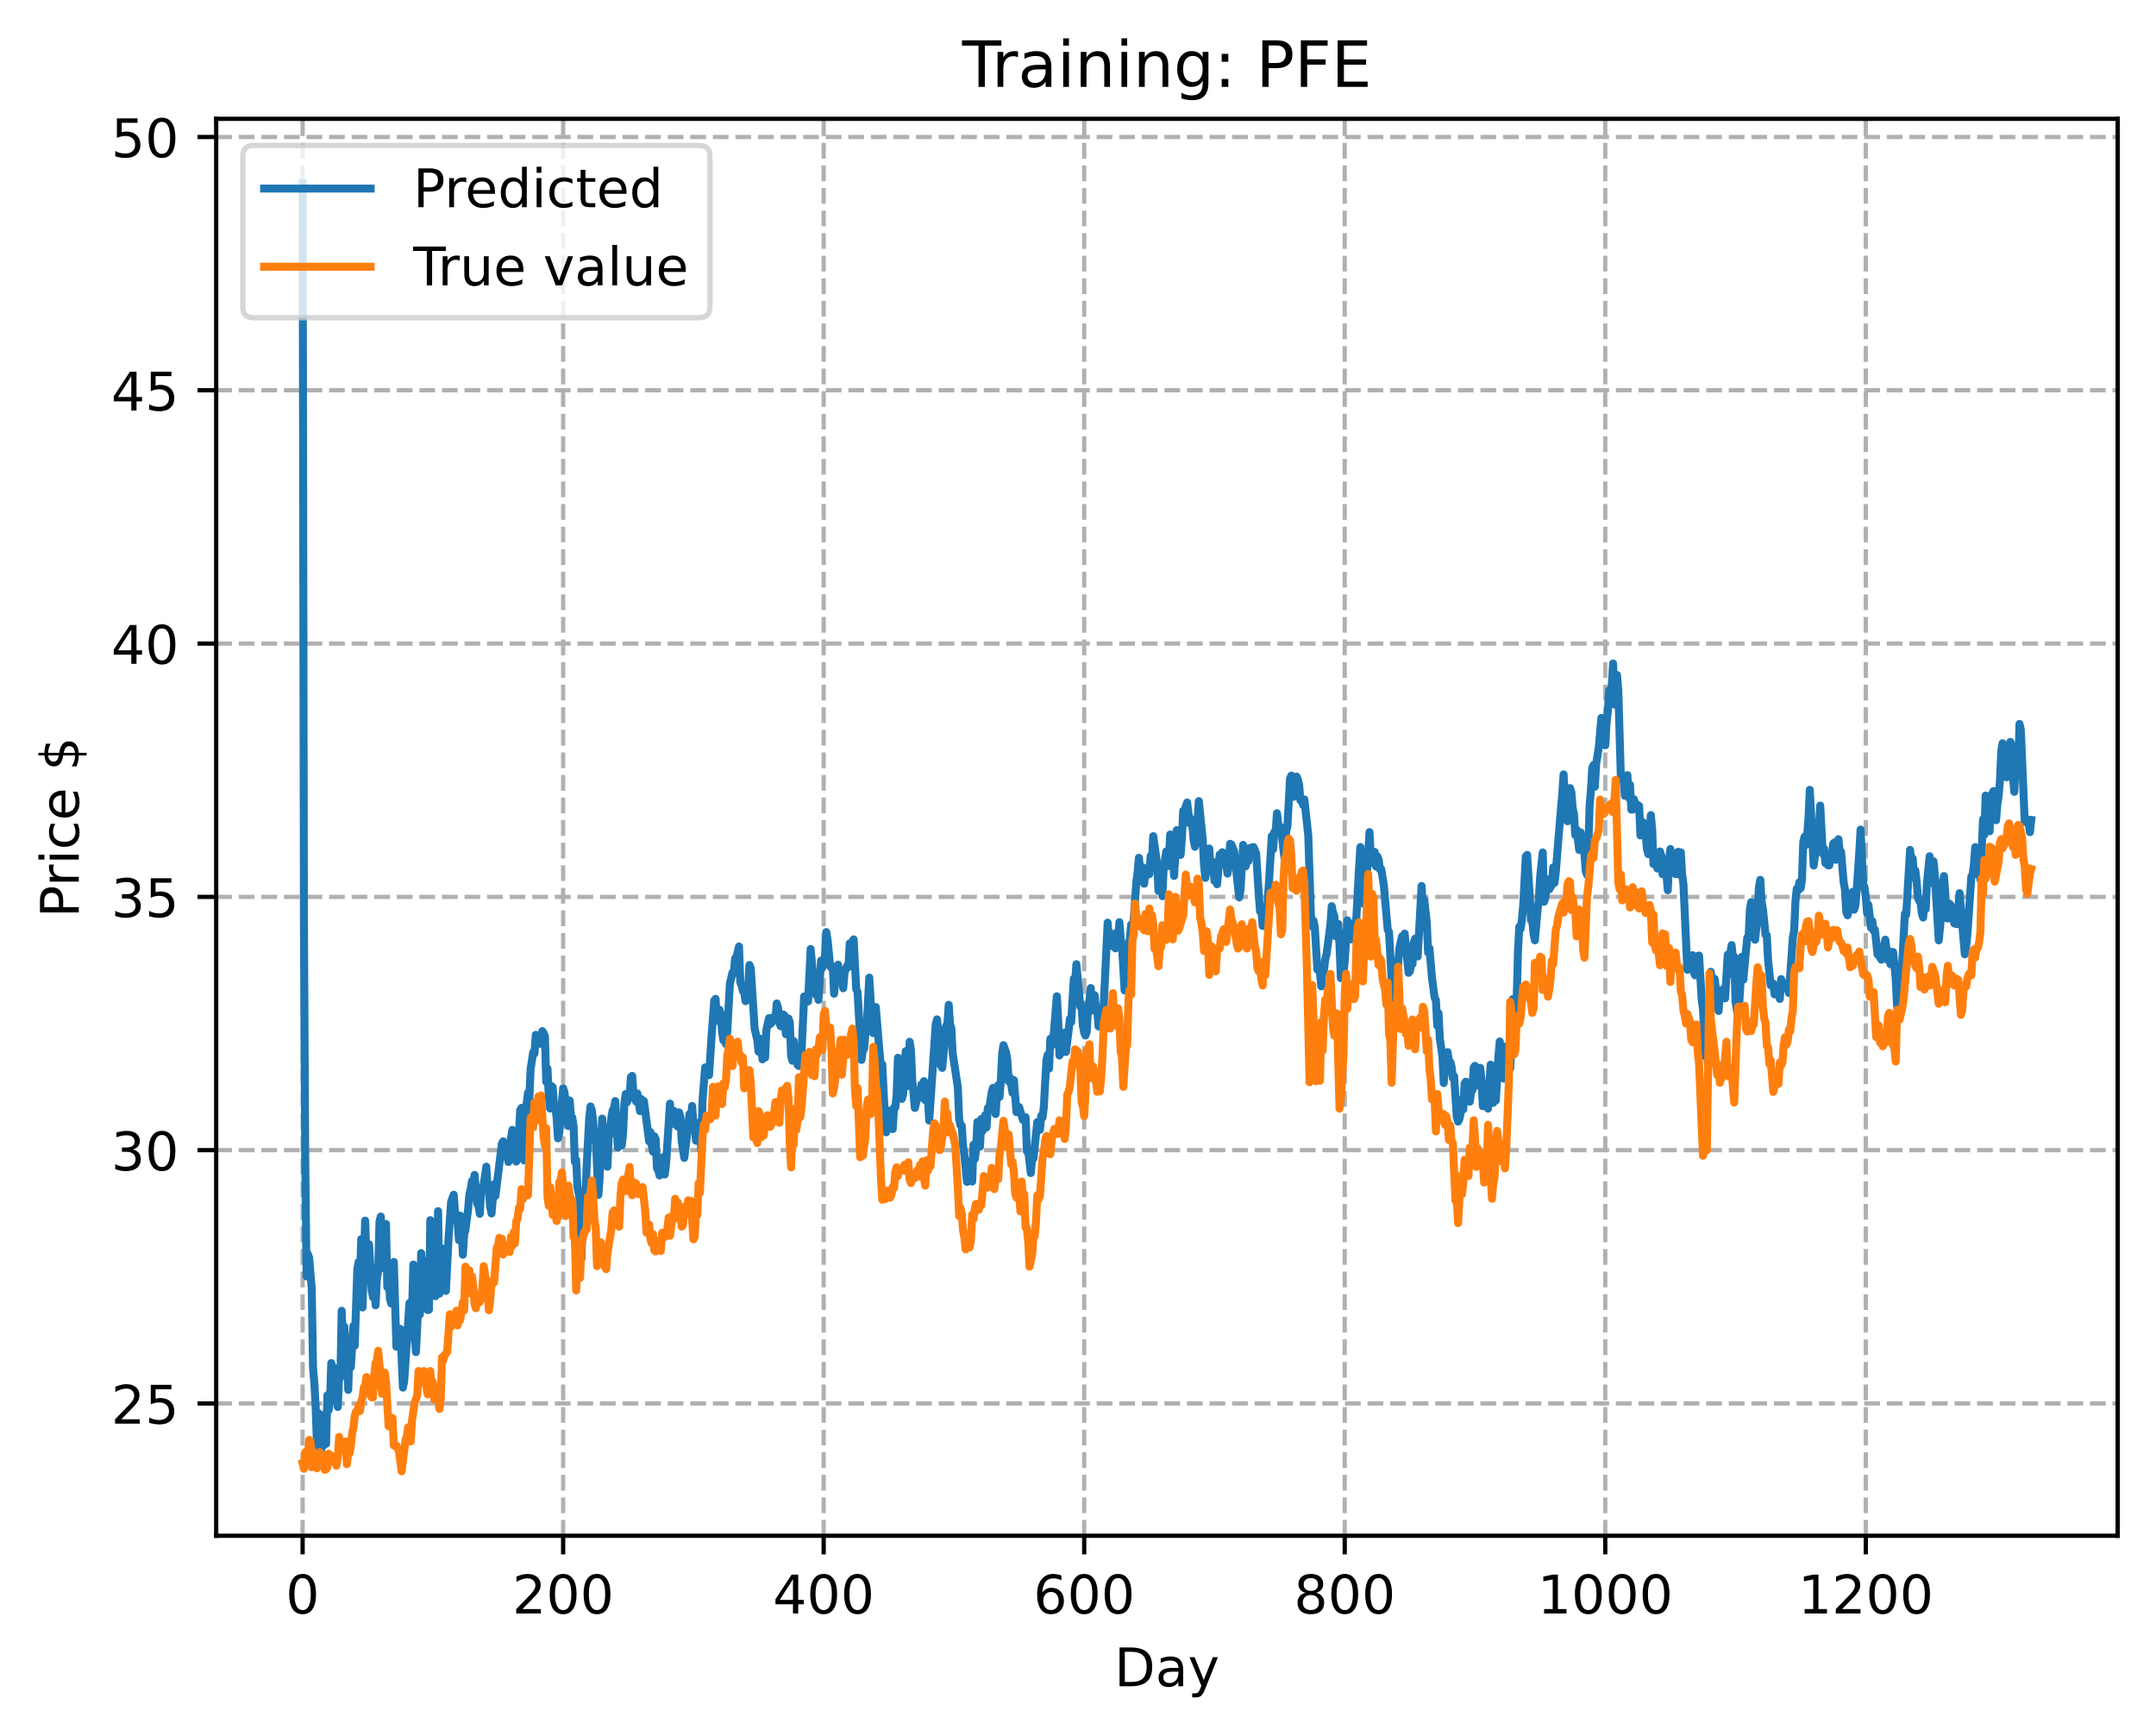<?xml version="1.0" encoding="utf-8" standalone="no"?>
<!DOCTYPE svg PUBLIC "-//W3C//DTD SVG 1.1//EN"
  "http://www.w3.org/Graphics/SVG/1.1/DTD/svg11.dtd">
<!-- Created with matplotlib (https://matplotlib.org/) -->
<svg height="325.986pt" version="1.1" viewBox="0 0 404.923 325.986" width="404.923pt" xmlns="http://www.w3.org/2000/svg" xmlns:xlink="http://www.w3.org/1999/xlink">
 <defs>
  <style type="text/css">
*{stroke-linecap:butt;stroke-linejoin:round;}
  </style>
 </defs>
 <g id="figure_1">
  <g id="patch_1">
   <path d="M 0 325.986 
L 404.923 325.986 
L 404.923 0 
L 0 0 
z
" style="fill:#ffffff;"/>
  </g>
  <g id="axes_1">
   <g id="patch_2">
    <path d="M 40.603 288.43 
L 397.723 288.43 
L 397.723 22.318 
L 40.603 22.318 
z
" style="fill:#ffffff;"/>
   </g>
   <g id="matplotlib.axis_1">
    <g id="xtick_1">
     <g id="line2d_1">
      <path clip-path="url(#pfbd54e2aba)" d="M 56.836 288.43 
L 56.836 22.318 
" style="fill:none;stroke:#b0b0b0;stroke-dasharray:2.96,1.28;stroke-dashoffset:0;stroke-width:0.8;"/>
     </g>
     <g id="line2d_2">
      <defs>
       <path d="M 0 0 
L 0 3.5 
" id="m5f4fbf78f4" style="stroke:#000000;stroke-width:0.8;"/>
      </defs>
      <g>
       <use style="stroke:#000000;stroke-width:0.8;" x="56.836" xlink:href="#m5f4fbf78f4" y="288.43"/>
      </g>
     </g>
     <g id="text_1">
      <!-- 0 -->
      <defs>
       <path d="M 31.781 66.406 
Q 24.172 66.406 20.328 58.906 
Q 16.5 51.422 16.5 36.375 
Q 16.5 21.391 20.328 13.891 
Q 24.172 6.391 31.781 6.391 
Q 39.453 6.391 43.281 13.891 
Q 47.125 21.391 47.125 36.375 
Q 47.125 51.422 43.281 58.906 
Q 39.453 66.406 31.781 66.406 
z
M 31.781 74.219 
Q 44.047 74.219 50.516 64.516 
Q 56.984 54.828 56.984 36.375 
Q 56.984 17.969 50.516 8.266 
Q 44.047 -1.422 31.781 -1.422 
Q 19.531 -1.422 13.062 8.266 
Q 6.594 17.969 6.594 36.375 
Q 6.594 54.828 13.062 64.516 
Q 19.531 74.219 31.781 74.219 
z
" id="DejaVuSans-48"/>
      </defs>
      <g transform="translate(53.655 303.029)scale(0.1 -0.1)">
       <use xlink:href="#DejaVuSans-48"/>
      </g>
     </g>
    </g>
    <g id="xtick_2">
     <g id="line2d_3">
      <path clip-path="url(#pfbd54e2aba)" d="M 105.766 288.43 
L 105.766 22.318 
" style="fill:none;stroke:#b0b0b0;stroke-dasharray:2.96,1.28;stroke-dashoffset:0;stroke-width:0.8;"/>
     </g>
     <g id="line2d_4">
      <g>
       <use style="stroke:#000000;stroke-width:0.8;" x="105.766" xlink:href="#m5f4fbf78f4" y="288.43"/>
      </g>
     </g>
     <g id="text_2">
      <!-- 200 -->
      <defs>
       <path d="M 19.188 8.297 
L 53.609 8.297 
L 53.609 0 
L 7.328 0 
L 7.328 8.297 
Q 12.938 14.109 22.625 23.891 
Q 32.328 33.688 34.812 36.531 
Q 39.547 41.844 41.422 45.531 
Q 43.312 49.219 43.312 52.781 
Q 43.312 58.594 39.234 62.25 
Q 35.156 65.922 28.609 65.922 
Q 23.969 65.922 18.812 64.312 
Q 13.672 62.703 7.812 59.422 
L 7.812 69.391 
Q 13.766 71.781 18.938 73 
Q 24.125 74.219 28.422 74.219 
Q 39.75 74.219 46.484 68.547 
Q 53.219 62.891 53.219 53.422 
Q 53.219 48.922 51.531 44.891 
Q 49.859 40.875 45.406 35.406 
Q 44.188 33.984 37.641 27.219 
Q 31.109 20.453 19.188 8.297 
z
" id="DejaVuSans-50"/>
      </defs>
      <g transform="translate(96.223 303.029)scale(0.1 -0.1)">
       <use xlink:href="#DejaVuSans-50"/>
       <use x="63.623" xlink:href="#DejaVuSans-48"/>
       <use x="127.246" xlink:href="#DejaVuSans-48"/>
      </g>
     </g>
    </g>
    <g id="xtick_3">
     <g id="line2d_5">
      <path clip-path="url(#pfbd54e2aba)" d="M 154.697 288.43 
L 154.697 22.318 
" style="fill:none;stroke:#b0b0b0;stroke-dasharray:2.96,1.28;stroke-dashoffset:0;stroke-width:0.8;"/>
     </g>
     <g id="line2d_6">
      <g>
       <use style="stroke:#000000;stroke-width:0.8;" x="154.697" xlink:href="#m5f4fbf78f4" y="288.43"/>
      </g>
     </g>
     <g id="text_3">
      <!-- 400 -->
      <defs>
       <path d="M 37.797 64.312 
L 12.891 25.391 
L 37.797 25.391 
z
M 35.203 72.906 
L 47.609 72.906 
L 47.609 25.391 
L 58.016 25.391 
L 58.016 17.188 
L 47.609 17.188 
L 47.609 0 
L 37.797 0 
L 37.797 17.188 
L 4.891 17.188 
L 4.891 26.703 
z
" id="DejaVuSans-52"/>
      </defs>
      <g transform="translate(145.153 303.029)scale(0.1 -0.1)">
       <use xlink:href="#DejaVuSans-52"/>
       <use x="63.623" xlink:href="#DejaVuSans-48"/>
       <use x="127.246" xlink:href="#DejaVuSans-48"/>
      </g>
     </g>
    </g>
    <g id="xtick_4">
     <g id="line2d_7">
      <path clip-path="url(#pfbd54e2aba)" d="M 203.628 288.43 
L 203.628 22.318 
" style="fill:none;stroke:#b0b0b0;stroke-dasharray:2.96,1.28;stroke-dashoffset:0;stroke-width:0.8;"/>
     </g>
     <g id="line2d_8">
      <g>
       <use style="stroke:#000000;stroke-width:0.8;" x="203.628" xlink:href="#m5f4fbf78f4" y="288.43"/>
      </g>
     </g>
     <g id="text_4">
      <!-- 600 -->
      <defs>
       <path d="M 33.016 40.375 
Q 26.375 40.375 22.484 35.828 
Q 18.609 31.297 18.609 23.391 
Q 18.609 15.531 22.484 10.953 
Q 26.375 6.391 33.016 6.391 
Q 39.656 6.391 43.531 10.953 
Q 47.406 15.531 47.406 23.391 
Q 47.406 31.297 43.531 35.828 
Q 39.656 40.375 33.016 40.375 
z
M 52.594 71.297 
L 52.594 62.312 
Q 48.875 64.062 45.094 64.984 
Q 41.312 65.922 37.594 65.922 
Q 27.828 65.922 22.672 59.328 
Q 17.531 52.734 16.797 39.406 
Q 19.672 43.656 24.016 45.922 
Q 28.375 48.188 33.594 48.188 
Q 44.578 48.188 50.953 41.516 
Q 57.328 34.859 57.328 23.391 
Q 57.328 12.156 50.688 5.359 
Q 44.047 -1.422 33.016 -1.422 
Q 20.359 -1.422 13.672 8.266 
Q 6.984 17.969 6.984 36.375 
Q 6.984 53.656 15.188 63.938 
Q 23.391 74.219 37.203 74.219 
Q 40.922 74.219 44.703 73.484 
Q 48.484 72.75 52.594 71.297 
z
" id="DejaVuSans-54"/>
      </defs>
      <g transform="translate(194.084 303.029)scale(0.1 -0.1)">
       <use xlink:href="#DejaVuSans-54"/>
       <use x="63.623" xlink:href="#DejaVuSans-48"/>
       <use x="127.246" xlink:href="#DejaVuSans-48"/>
      </g>
     </g>
    </g>
    <g id="xtick_5">
     <g id="line2d_9">
      <path clip-path="url(#pfbd54e2aba)" d="M 252.558 288.43 
L 252.558 22.318 
" style="fill:none;stroke:#b0b0b0;stroke-dasharray:2.96,1.28;stroke-dashoffset:0;stroke-width:0.8;"/>
     </g>
     <g id="line2d_10">
      <g>
       <use style="stroke:#000000;stroke-width:0.8;" x="252.558" xlink:href="#m5f4fbf78f4" y="288.43"/>
      </g>
     </g>
     <g id="text_5">
      <!-- 800 -->
      <defs>
       <path d="M 31.781 34.625 
Q 24.75 34.625 20.719 30.859 
Q 16.703 27.094 16.703 20.516 
Q 16.703 13.922 20.719 10.156 
Q 24.75 6.391 31.781 6.391 
Q 38.812 6.391 42.859 10.172 
Q 46.922 13.969 46.922 20.516 
Q 46.922 27.094 42.891 30.859 
Q 38.875 34.625 31.781 34.625 
z
M 21.922 38.812 
Q 15.578 40.375 12.031 44.719 
Q 8.5 49.078 8.5 55.328 
Q 8.5 64.062 14.719 69.141 
Q 20.953 74.219 31.781 74.219 
Q 42.672 74.219 48.875 69.141 
Q 55.078 64.062 55.078 55.328 
Q 55.078 49.078 51.531 44.719 
Q 48 40.375 41.703 38.812 
Q 48.828 37.156 52.797 32.312 
Q 56.781 27.484 56.781 20.516 
Q 56.781 9.906 50.312 4.234 
Q 43.844 -1.422 31.781 -1.422 
Q 19.734 -1.422 13.25 4.234 
Q 6.781 9.906 6.781 20.516 
Q 6.781 27.484 10.781 32.312 
Q 14.797 37.156 21.922 38.812 
z
M 18.312 54.391 
Q 18.312 48.734 21.844 45.562 
Q 25.391 42.391 31.781 42.391 
Q 38.141 42.391 41.719 45.562 
Q 45.312 48.734 45.312 54.391 
Q 45.312 60.062 41.719 63.234 
Q 38.141 66.406 31.781 66.406 
Q 25.391 66.406 21.844 63.234 
Q 18.312 60.062 18.312 54.391 
z
" id="DejaVuSans-56"/>
      </defs>
      <g transform="translate(243.015 303.029)scale(0.1 -0.1)">
       <use xlink:href="#DejaVuSans-56"/>
       <use x="63.623" xlink:href="#DejaVuSans-48"/>
       <use x="127.246" xlink:href="#DejaVuSans-48"/>
      </g>
     </g>
    </g>
    <g id="xtick_6">
     <g id="line2d_11">
      <path clip-path="url(#pfbd54e2aba)" d="M 301.489 288.43 
L 301.489 22.318 
" style="fill:none;stroke:#b0b0b0;stroke-dasharray:2.96,1.28;stroke-dashoffset:0;stroke-width:0.8;"/>
     </g>
     <g id="line2d_12">
      <g>
       <use style="stroke:#000000;stroke-width:0.8;" x="301.489" xlink:href="#m5f4fbf78f4" y="288.43"/>
      </g>
     </g>
     <g id="text_6">
      <!-- 1000 -->
      <defs>
       <path d="M 12.406 8.297 
L 28.516 8.297 
L 28.516 63.922 
L 10.984 60.406 
L 10.984 69.391 
L 28.422 72.906 
L 38.281 72.906 
L 38.281 8.297 
L 54.391 8.297 
L 54.391 0 
L 12.406 0 
z
" id="DejaVuSans-49"/>
      </defs>
      <g transform="translate(288.764 303.029)scale(0.1 -0.1)">
       <use xlink:href="#DejaVuSans-49"/>
       <use x="63.623" xlink:href="#DejaVuSans-48"/>
       <use x="127.246" xlink:href="#DejaVuSans-48"/>
       <use x="190.869" xlink:href="#DejaVuSans-48"/>
      </g>
     </g>
    </g>
    <g id="xtick_7">
     <g id="line2d_13">
      <path clip-path="url(#pfbd54e2aba)" d="M 350.419 288.43 
L 350.419 22.318 
" style="fill:none;stroke:#b0b0b0;stroke-dasharray:2.96,1.28;stroke-dashoffset:0;stroke-width:0.8;"/>
     </g>
     <g id="line2d_14">
      <g>
       <use style="stroke:#000000;stroke-width:0.8;" x="350.419" xlink:href="#m5f4fbf78f4" y="288.43"/>
      </g>
     </g>
     <g id="text_7">
      <!-- 1200 -->
      <g transform="translate(337.694 303.029)scale(0.1 -0.1)">
       <use xlink:href="#DejaVuSans-49"/>
       <use x="63.623" xlink:href="#DejaVuSans-50"/>
       <use x="127.246" xlink:href="#DejaVuSans-48"/>
       <use x="190.869" xlink:href="#DejaVuSans-48"/>
      </g>
     </g>
    </g>
    <g id="text_8">
     <!-- Day -->
     <defs>
      <path d="M 19.672 64.797 
L 19.672 8.109 
L 31.594 8.109 
Q 46.688 8.109 53.688 14.938 
Q 60.688 21.781 60.688 36.531 
Q 60.688 51.172 53.688 57.984 
Q 46.688 64.797 31.594 64.797 
z
M 9.812 72.906 
L 30.078 72.906 
Q 51.266 72.906 61.172 64.094 
Q 71.094 55.281 71.094 36.531 
Q 71.094 17.672 61.125 8.828 
Q 51.172 0 30.078 0 
L 9.812 0 
z
" id="DejaVuSans-68"/>
      <path d="M 34.281 27.484 
Q 23.391 27.484 19.188 25 
Q 14.984 22.516 14.984 16.5 
Q 14.984 11.719 18.141 8.906 
Q 21.297 6.109 26.703 6.109 
Q 34.188 6.109 38.703 11.406 
Q 43.219 16.703 43.219 25.484 
L 43.219 27.484 
z
M 52.203 31.203 
L 52.203 0 
L 43.219 0 
L 43.219 8.297 
Q 40.141 3.328 35.547 0.953 
Q 30.953 -1.422 24.312 -1.422 
Q 15.922 -1.422 10.953 3.297 
Q 6 8.016 6 15.922 
Q 6 25.141 12.172 29.828 
Q 18.359 34.516 30.609 34.516 
L 43.219 34.516 
L 43.219 35.406 
Q 43.219 41.609 39.141 45 
Q 35.062 48.391 27.688 48.391 
Q 23 48.391 18.547 47.266 
Q 14.109 46.141 10.016 43.891 
L 10.016 52.203 
Q 14.938 54.109 19.578 55.047 
Q 24.219 56 28.609 56 
Q 40.484 56 46.344 49.844 
Q 52.203 43.703 52.203 31.203 
z
" id="DejaVuSans-97"/>
      <path d="M 32.172 -5.078 
Q 28.375 -14.844 24.75 -17.812 
Q 21.141 -20.797 15.094 -20.797 
L 7.906 -20.797 
L 7.906 -13.281 
L 13.188 -13.281 
Q 16.891 -13.281 18.938 -11.516 
Q 21 -9.766 23.484 -3.219 
L 25.094 0.875 
L 2.984 54.688 
L 12.5 54.688 
L 29.594 11.922 
L 46.688 54.688 
L 56.203 54.688 
z
" id="DejaVuSans-121"/>
     </defs>
     <g transform="translate(209.29 316.707)scale(0.1 -0.1)">
      <use xlink:href="#DejaVuSans-68"/>
      <use x="77.002" xlink:href="#DejaVuSans-97"/>
      <use x="138.281" xlink:href="#DejaVuSans-121"/>
     </g>
    </g>
   </g>
   <g id="matplotlib.axis_2">
    <g id="ytick_1">
     <g id="line2d_15">
      <path clip-path="url(#pfbd54e2aba)" d="M 40.603 263.585 
L 397.723 263.585 
" style="fill:none;stroke:#b0b0b0;stroke-dasharray:2.96,1.28;stroke-dashoffset:0;stroke-width:0.8;"/>
     </g>
     <g id="line2d_16">
      <defs>
       <path d="M 0 0 
L -3.5 0 
" id="m2018e7154b" style="stroke:#000000;stroke-width:0.8;"/>
      </defs>
      <g>
       <use style="stroke:#000000;stroke-width:0.8;" x="40.603" xlink:href="#m2018e7154b" y="263.585"/>
      </g>
     </g>
     <g id="text_9">
      <!-- 25 -->
      <defs>
       <path d="M 10.797 72.906 
L 49.516 72.906 
L 49.516 64.594 
L 19.828 64.594 
L 19.828 46.734 
Q 21.969 47.469 24.109 47.828 
Q 26.266 48.188 28.422 48.188 
Q 40.625 48.188 47.75 41.5 
Q 54.891 34.812 54.891 23.391 
Q 54.891 11.625 47.562 5.094 
Q 40.234 -1.422 26.906 -1.422 
Q 22.312 -1.422 17.547 -0.641 
Q 12.797 0.141 7.719 1.703 
L 7.719 11.625 
Q 12.109 9.234 16.797 8.062 
Q 21.484 6.891 26.703 6.891 
Q 35.156 6.891 40.078 11.328 
Q 45.016 15.766 45.016 23.391 
Q 45.016 31 40.078 35.438 
Q 35.156 39.891 26.703 39.891 
Q 22.75 39.891 18.812 39.016 
Q 14.891 38.141 10.797 36.281 
z
" id="DejaVuSans-53"/>
      </defs>
      <g transform="translate(20.878 267.384)scale(0.1 -0.1)">
       <use xlink:href="#DejaVuSans-50"/>
       <use x="63.623" xlink:href="#DejaVuSans-53"/>
      </g>
     </g>
    </g>
    <g id="ytick_2">
     <g id="line2d_17">
      <path clip-path="url(#pfbd54e2aba)" d="M 40.603 216.014 
L 397.723 216.014 
" style="fill:none;stroke:#b0b0b0;stroke-dasharray:2.96,1.28;stroke-dashoffset:0;stroke-width:0.8;"/>
     </g>
     <g id="line2d_18">
      <g>
       <use style="stroke:#000000;stroke-width:0.8;" x="40.603" xlink:href="#m2018e7154b" y="216.014"/>
      </g>
     </g>
     <g id="text_10">
      <!-- 30 -->
      <defs>
       <path d="M 40.578 39.312 
Q 47.656 37.797 51.625 33 
Q 55.609 28.219 55.609 21.188 
Q 55.609 10.406 48.188 4.484 
Q 40.766 -1.422 27.094 -1.422 
Q 22.516 -1.422 17.656 -0.516 
Q 12.797 0.391 7.625 2.203 
L 7.625 11.719 
Q 11.719 9.328 16.594 8.109 
Q 21.484 6.891 26.812 6.891 
Q 36.078 6.891 40.938 10.547 
Q 45.797 14.203 45.797 21.188 
Q 45.797 27.641 41.281 31.266 
Q 36.766 34.906 28.719 34.906 
L 20.219 34.906 
L 20.219 43.016 
L 29.109 43.016 
Q 36.375 43.016 40.234 45.922 
Q 44.094 48.828 44.094 54.297 
Q 44.094 59.906 40.109 62.906 
Q 36.141 65.922 28.719 65.922 
Q 24.656 65.922 20.016 65.031 
Q 15.375 64.156 9.812 62.312 
L 9.812 71.094 
Q 15.438 72.656 20.344 73.438 
Q 25.25 74.219 29.594 74.219 
Q 40.828 74.219 47.359 69.109 
Q 53.906 64.016 53.906 55.328 
Q 53.906 49.266 50.438 45.094 
Q 46.969 40.922 40.578 39.312 
z
" id="DejaVuSans-51"/>
      </defs>
      <g transform="translate(20.878 219.813)scale(0.1 -0.1)">
       <use xlink:href="#DejaVuSans-51"/>
       <use x="63.623" xlink:href="#DejaVuSans-48"/>
      </g>
     </g>
    </g>
    <g id="ytick_3">
     <g id="line2d_19">
      <path clip-path="url(#pfbd54e2aba)" d="M 40.603 168.443 
L 397.723 168.443 
" style="fill:none;stroke:#b0b0b0;stroke-dasharray:2.96,1.28;stroke-dashoffset:0;stroke-width:0.8;"/>
     </g>
     <g id="line2d_20">
      <g>
       <use style="stroke:#000000;stroke-width:0.8;" x="40.603" xlink:href="#m2018e7154b" y="168.443"/>
      </g>
     </g>
     <g id="text_11">
      <!-- 35 -->
      <g transform="translate(20.878 172.242)scale(0.1 -0.1)">
       <use xlink:href="#DejaVuSans-51"/>
       <use x="63.623" xlink:href="#DejaVuSans-53"/>
      </g>
     </g>
    </g>
    <g id="ytick_4">
     <g id="line2d_21">
      <path clip-path="url(#pfbd54e2aba)" d="M 40.603 120.871 
L 397.723 120.871 
" style="fill:none;stroke:#b0b0b0;stroke-dasharray:2.96,1.28;stroke-dashoffset:0;stroke-width:0.8;"/>
     </g>
     <g id="line2d_22">
      <g>
       <use style="stroke:#000000;stroke-width:0.8;" x="40.603" xlink:href="#m2018e7154b" y="120.871"/>
      </g>
     </g>
     <g id="text_12">
      <!-- 40 -->
      <g transform="translate(20.878 124.671)scale(0.1 -0.1)">
       <use xlink:href="#DejaVuSans-52"/>
       <use x="63.623" xlink:href="#DejaVuSans-48"/>
      </g>
     </g>
    </g>
    <g id="ytick_5">
     <g id="line2d_23">
      <path clip-path="url(#pfbd54e2aba)" d="M 40.603 73.3 
L 397.723 73.3 
" style="fill:none;stroke:#b0b0b0;stroke-dasharray:2.96,1.28;stroke-dashoffset:0;stroke-width:0.8;"/>
     </g>
     <g id="line2d_24">
      <g>
       <use style="stroke:#000000;stroke-width:0.8;" x="40.603" xlink:href="#m2018e7154b" y="73.3"/>
      </g>
     </g>
     <g id="text_13">
      <!-- 45 -->
      <g transform="translate(20.878 77.099)scale(0.1 -0.1)">
       <use xlink:href="#DejaVuSans-52"/>
       <use x="63.623" xlink:href="#DejaVuSans-53"/>
      </g>
     </g>
    </g>
    <g id="ytick_6">
     <g id="line2d_25">
      <path clip-path="url(#pfbd54e2aba)" d="M 40.603 25.729 
L 397.723 25.729 
" style="fill:none;stroke:#b0b0b0;stroke-dasharray:2.96,1.28;stroke-dashoffset:0;stroke-width:0.8;"/>
     </g>
     <g id="line2d_26">
      <g>
       <use style="stroke:#000000;stroke-width:0.8;" x="40.603" xlink:href="#m2018e7154b" y="25.729"/>
      </g>
     </g>
     <g id="text_14">
      <!-- 50 -->
      <g transform="translate(20.878 29.528)scale(0.1 -0.1)">
       <use xlink:href="#DejaVuSans-53"/>
       <use x="63.623" xlink:href="#DejaVuSans-48"/>
      </g>
     </g>
    </g>
    <g id="text_15">
     <!-- Price $ -->
     <defs>
      <path d="M 19.672 64.797 
L 19.672 37.406 
L 32.078 37.406 
Q 38.969 37.406 42.719 40.969 
Q 46.484 44.531 46.484 51.125 
Q 46.484 57.672 42.719 61.234 
Q 38.969 64.797 32.078 64.797 
z
M 9.812 72.906 
L 32.078 72.906 
Q 44.344 72.906 50.609 67.359 
Q 56.891 61.812 56.891 51.125 
Q 56.891 40.328 50.609 34.812 
Q 44.344 29.297 32.078 29.297 
L 19.672 29.297 
L 19.672 0 
L 9.812 0 
z
" id="DejaVuSans-80"/>
      <path d="M 41.109 46.297 
Q 39.594 47.172 37.812 47.578 
Q 36.031 48 33.891 48 
Q 26.266 48 22.188 43.047 
Q 18.109 38.094 18.109 28.812 
L 18.109 0 
L 9.078 0 
L 9.078 54.688 
L 18.109 54.688 
L 18.109 46.188 
Q 20.953 51.172 25.484 53.578 
Q 30.031 56 36.531 56 
Q 37.453 56 38.578 55.875 
Q 39.703 55.766 41.062 55.516 
z
" id="DejaVuSans-114"/>
      <path d="M 9.422 54.688 
L 18.406 54.688 
L 18.406 0 
L 9.422 0 
z
M 9.422 75.984 
L 18.406 75.984 
L 18.406 64.594 
L 9.422 64.594 
z
" id="DejaVuSans-105"/>
      <path d="M 48.781 52.594 
L 48.781 44.188 
Q 44.969 46.297 41.141 47.344 
Q 37.312 48.391 33.406 48.391 
Q 24.656 48.391 19.812 42.844 
Q 14.984 37.312 14.984 27.297 
Q 14.984 17.281 19.812 11.734 
Q 24.656 6.203 33.406 6.203 
Q 37.312 6.203 41.141 7.25 
Q 44.969 8.297 48.781 10.406 
L 48.781 2.094 
Q 45.016 0.344 40.984 -0.531 
Q 36.969 -1.422 32.422 -1.422 
Q 20.062 -1.422 12.781 6.344 
Q 5.516 14.109 5.516 27.297 
Q 5.516 40.672 12.859 48.328 
Q 20.219 56 33.016 56 
Q 37.156 56 41.109 55.141 
Q 45.062 54.297 48.781 52.594 
z
" id="DejaVuSans-99"/>
      <path d="M 56.203 29.594 
L 56.203 25.203 
L 14.891 25.203 
Q 15.484 15.922 20.484 11.062 
Q 25.484 6.203 34.422 6.203 
Q 39.594 6.203 44.453 7.469 
Q 49.312 8.734 54.109 11.281 
L 54.109 2.781 
Q 49.266 0.734 44.188 -0.344 
Q 39.109 -1.422 33.891 -1.422 
Q 20.797 -1.422 13.156 6.188 
Q 5.516 13.812 5.516 26.812 
Q 5.516 40.234 12.766 48.109 
Q 20.016 56 32.328 56 
Q 43.359 56 49.781 48.891 
Q 56.203 41.797 56.203 29.594 
z
M 47.219 32.234 
Q 47.125 39.594 43.094 43.984 
Q 39.062 48.391 32.422 48.391 
Q 24.906 48.391 20.391 44.141 
Q 15.875 39.891 15.188 32.172 
z
" id="DejaVuSans-101"/>
      <path id="DejaVuSans-32"/>
      <path d="M 33.797 -14.703 
L 28.906 -14.703 
L 28.859 0 
Q 23.734 0.094 18.609 1.188 
Q 13.484 2.297 8.297 4.5 
L 8.297 13.281 
Q 13.281 10.156 18.375 8.562 
Q 23.484 6.984 28.906 6.938 
L 28.906 29.203 
Q 18.109 30.953 13.203 35.156 
Q 8.297 39.359 8.297 46.688 
Q 8.297 54.641 13.625 59.219 
Q 18.953 63.812 28.906 64.5 
L 28.906 75.984 
L 33.797 75.984 
L 33.797 64.656 
Q 38.328 64.453 42.578 63.688 
Q 46.828 62.938 50.875 61.625 
L 50.875 53.078 
Q 46.828 55.125 42.547 56.25 
Q 38.281 57.375 33.797 57.562 
L 33.797 36.719 
Q 44.875 35.016 50.094 30.609 
Q 55.328 26.219 55.328 18.609 
Q 55.328 10.359 49.781 5.594 
Q 44.234 0.828 33.797 0.094 
z
M 28.906 37.594 
L 28.906 57.625 
Q 23.25 56.984 20.266 54.391 
Q 17.281 51.812 17.281 47.516 
Q 17.281 43.312 20.031 40.969 
Q 22.797 38.625 28.906 37.594 
z
M 33.797 28.219 
L 33.797 7.078 
Q 39.984 7.906 43.141 10.594 
Q 46.297 13.281 46.297 17.672 
Q 46.297 21.969 43.281 24.5 
Q 40.281 27.047 33.797 28.219 
z
" id="DejaVuSans-36"/>
     </defs>
     <g transform="translate(14.798 172.342)rotate(-90)scale(0.1 -0.1)">
      <use xlink:href="#DejaVuSans-80"/>
      <use x="58.553" xlink:href="#DejaVuSans-114"/>
      <use x="99.666" xlink:href="#DejaVuSans-105"/>
      <use x="127.449" xlink:href="#DejaVuSans-99"/>
      <use x="182.43" xlink:href="#DejaVuSans-101"/>
      <use x="243.953" xlink:href="#DejaVuSans-32"/>
      <use x="275.74" xlink:href="#DejaVuSans-36"/>
     </g>
    </g>
   </g>
   <g id="line2d_27">
    <path clip-path="url(#pfbd54e2aba)" d="M 56.836 34.414 
L 57.081 172.879 
L 57.325 217.472 
L 57.57 239.718 
L 57.814 235.518 
L 58.059 236.196 
L 58.548 242.008 
L 58.793 256.968 
L 59.038 259.797 
L 59.282 264.125 
L 59.527 271.223 
L 59.772 265.374 
L 60.016 275.172 
L 60.261 274.065 
L 60.506 265.785 
L 60.75 271.527 
L 60.995 271.228 
L 61.24 271.177 
L 61.484 262.058 
L 61.729 264.865 
L 61.974 263.041 
L 62.218 256.007 
L 62.463 256.849 
L 62.708 259.476 
L 62.952 259.352 
L 63.197 257.042 
L 63.441 264.245 
L 63.686 258.47 
L 63.931 258.695 
L 64.175 246.178 
L 64.42 252.375 
L 64.665 249.137 
L 64.909 253.385 
L 65.154 252.645 
L 65.399 261.04 
L 65.643 253.326 
L 65.888 256.784 
L 66.377 249.016 
L 66.622 252.743 
L 67.111 238.29 
L 67.356 237.019 
L 67.601 240.44 
L 67.845 232.725 
L 68.09 245.563 
L 68.579 229.259 
L 68.824 235.912 
L 69.069 233.983 
L 69.313 233.692 
L 69.802 242.24 
L 70.047 243.639 
L 70.292 239.091 
L 70.536 245.155 
L 70.781 240.265 
L 71.026 238.776 
L 71.27 229.442 
L 71.515 228.483 
L 72.004 238.134 
L 72.249 236.146 
L 72.494 229.879 
L 72.738 241.761 
L 72.983 237.927 
L 73.228 243.876 
L 73.472 244.816 
L 73.717 243.011 
L 73.962 237.009 
L 74.451 252.925 
L 74.696 250.187 
L 74.94 249.496 
L 75.185 249.616 
L 75.674 260.619 
L 75.919 259.316 
L 76.897 244.725 
L 77.142 246.228 
L 77.387 246.404 
L 77.631 237.498 
L 77.876 250.65 
L 78.121 253.946 
L 78.61 244.055 
L 78.855 246.902 
L 79.099 235.346 
L 79.589 245.272 
L 79.833 236.841 
L 80.078 239.563 
L 80.323 246.056 
L 80.567 245.977 
L 80.812 229.159 
L 81.056 243.254 
L 81.301 237.972 
L 81.546 236.973 
L 81.79 243.433 
L 82.035 237.286 
L 82.28 227.47 
L 82.524 242.975 
L 82.769 239.784 
L 83.014 238.185 
L 83.258 234.524 
L 83.503 235.764 
L 83.748 242.444 
L 84.237 232.642 
L 84.726 225.701 
L 85.216 224.384 
L 85.46 227.71 
L 85.705 228.112 
L 85.95 229.52 
L 86.194 232.904 
L 86.439 228.318 
L 86.684 229.908 
L 86.928 235.658 
L 87.173 231.817 
L 87.417 230.991 
L 87.907 227.245 
L 88.151 224.318 
L 88.396 223.332 
L 88.641 221.823 
L 88.885 222.078 
L 89.13 220.67 
L 89.619 226.079 
L 89.864 226.409 
L 90.109 227.971 
L 90.353 223.709 
L 90.843 222.501 
L 91.332 219.118 
L 91.577 223.11 
L 91.821 223.714 
L 92.066 226.651 
L 92.311 227.915 
L 92.8 222.427 
L 93.044 224.61 
L 94.268 214.74 
L 94.512 214.354 
L 94.757 217.207 
L 95.002 215.676 
L 95.246 216.413 
L 95.491 218.237 
L 95.98 213.727 
L 96.225 212.207 
L 96.47 212.965 
L 96.714 214.27 
L 96.959 218.164 
L 97.204 214.929 
L 97.448 213.364 
L 97.693 208.529 
L 97.938 208.082 
L 98.182 208.046 
L 98.427 217.937 
L 98.916 207.267 
L 99.161 205.252 
L 99.405 206.589 
L 99.65 200.845 
L 100.139 197.632 
L 100.384 197.844 
L 100.629 194.354 
L 100.873 195.243 
L 101.118 194.594 
L 101.363 195.761 
L 101.607 196.067 
L 101.852 193.664 
L 102.097 193.982 
L 102.341 194.654 
L 102.586 203.176 
L 102.831 200.69 
L 103.075 206.136 
L 103.32 208.195 
L 103.565 203.963 
L 103.809 204.183 
L 104.054 207.672 
L 104.299 207.925 
L 104.543 210.001 
L 104.788 213.795 
L 105.032 212.765 
L 105.766 204.388 
L 106.011 205.121 
L 106.745 211.479 
L 106.99 206.683 
L 107.234 209.537 
L 107.479 209.899 
L 107.724 211.54 
L 107.968 218.222 
L 108.213 217.863 
L 108.458 223.001 
L 108.947 225.467 
L 109.192 236.435 
L 109.436 229.06 
L 109.681 231.643 
L 110.17 219.217 
L 110.66 210.001 
L 110.904 207.802 
L 111.149 208.491 
L 111.393 210.545 
L 111.638 213.957 
L 111.883 213.343 
L 112.372 224.418 
L 112.617 221.265 
L 113.106 210.085 
L 113.84 218.115 
L 114.085 219.131 
L 114.329 213.452 
L 114.574 213.092 
L 114.819 209.929 
L 115.063 208.566 
L 115.308 208.191 
L 115.553 206.803 
L 116.042 215.578 
L 116.287 211.394 
L 116.776 215.119 
L 117.02 212.899 
L 117.265 207.295 
L 117.51 205.475 
L 117.754 207.008 
L 117.999 206.213 
L 118.244 205.952 
L 118.488 202.306 
L 118.733 202.063 
L 118.978 205.69 
L 119.467 206.89 
L 119.712 205.37 
L 120.201 208.685 
L 120.446 206.417 
L 120.69 208.411 
L 120.935 206.799 
L 121.914 214.379 
L 122.158 212.621 
L 122.403 215.124 
L 122.648 216.317 
L 122.892 213.404 
L 123.137 213.943 
L 123.381 219.408 
L 123.626 219.769 
L 123.871 220.773 
L 124.115 218.484 
L 124.36 220.199 
L 124.605 217.282 
L 124.849 220.589 
L 125.094 218.609 
L 125.828 207.273 
L 126.073 210.19 
L 126.317 208.854 
L 126.562 208.626 
L 126.807 211.189 
L 127.051 210.517 
L 127.296 211.604 
L 127.541 208.915 
L 127.785 209.776 
L 128.03 214.31 
L 128.519 217.464 
L 129.253 211.328 
L 129.498 209.23 
L 129.742 210.473 
L 129.987 207.713 
L 130.232 211.032 
L 130.476 211.66 
L 130.721 214.249 
L 130.966 211.036 
L 131.21 214.384 
L 131.455 210.755 
L 131.7 216.065 
L 131.944 206.593 
L 132.434 200.475 
L 132.678 201.378 
L 132.923 200.444 
L 133.168 201.93 
L 133.657 194.409 
L 134.146 187.909 
L 134.391 187.601 
L 134.636 191.096 
L 134.88 191.726 
L 135.125 189.63 
L 135.369 190.499 
L 135.614 193.785 
L 135.859 195.397 
L 136.103 193.089 
L 136.348 196.098 
L 136.593 193.522 
L 137.082 184.738 
L 137.571 182.665 
L 137.816 182.819 
L 138.061 180.001 
L 138.305 179.84 
L 138.795 177.769 
L 139.039 184.52 
L 139.284 185.058 
L 139.529 186.151 
L 139.773 186.323 
L 140.018 188.036 
L 140.263 185.709 
L 140.507 185.828 
L 140.752 181.241 
L 140.996 181.834 
L 141.73 193.207 
L 142.22 195.292 
L 142.464 197.524 
L 142.709 195.072 
L 142.954 195.822 
L 143.198 198.962 
L 143.443 198.589 
L 143.688 198.641 
L 143.932 193.451 
L 144.422 191.221 
L 144.666 192.348 
L 144.911 192.097 
L 145.156 191.076 
L 145.4 191.243 
L 145.645 191.194 
L 145.89 188.457 
L 146.134 189.316 
L 146.379 192.143 
L 146.624 192.747 
L 146.868 192.751 
L 147.113 190.536 
L 147.357 190.733 
L 147.602 194.247 
L 148.091 191.297 
L 148.336 192.029 
L 148.581 198.301 
L 148.825 199.225 
L 149.07 195.534 
L 149.315 198.793 
L 149.559 197.628 
L 149.804 200.016 
L 150.049 200.216 
L 150.293 197.819 
L 150.538 197.718 
L 151.027 187.134 
L 151.272 187.875 
L 151.517 187.431 
L 151.761 188.087 
L 152.251 178.234 
L 152.495 180.921 
L 152.74 184.892 
L 152.984 185.051 
L 153.229 186.845 
L 153.474 185.322 
L 153.718 187.793 
L 154.208 180.414 
L 154.452 181.737 
L 154.697 181.107 
L 154.942 179.579 
L 155.186 175.058 
L 155.431 176.507 
L 155.92 181.489 
L 156.165 181.812 
L 156.41 181.575 
L 156.654 186.636 
L 156.899 183.478 
L 157.144 183.298 
L 157.388 181.187 
L 157.633 182.606 
L 157.878 182.479 
L 158.367 185.613 
L 158.612 182.707 
L 159.101 181.366 
L 159.345 181.616 
L 159.59 177.179 
L 159.835 178.927 
L 160.079 176.901 
L 160.324 176.428 
L 160.813 185.827 
L 161.058 186.285 
L 161.792 199.075 
L 162.037 197.387 
L 162.281 196.98 
L 162.526 194.261 
L 162.771 192.877 
L 163.26 183.611 
L 163.505 187.548 
L 163.749 193.607 
L 163.994 194.041 
L 164.239 193.196 
L 164.483 189.136 
L 165.462 200.923 
L 165.706 199.906 
L 166.196 209.972 
L 166.44 212.665 
L 166.685 208.515 
L 167.419 210.189 
L 167.664 212.062 
L 167.908 208.01 
L 168.153 207.999 
L 168.398 205.656 
L 168.642 198.668 
L 168.887 204.65 
L 169.132 204.145 
L 169.376 206.384 
L 169.621 205.541 
L 169.866 199.81 
L 170.11 197.416 
L 170.355 204.011 
L 170.6 201.136 
L 170.844 195.659 
L 171.089 197.184 
L 171.333 202.91 
L 171.823 208.091 
L 172.312 206.147 
L 172.557 204.832 
L 172.801 206.152 
L 173.046 203.687 
L 173.291 205.063 
L 173.535 203.056 
L 173.78 206.618 
L 174.025 205.649 
L 174.269 206.189 
L 174.514 210.456 
L 175.737 192.393 
L 175.982 191.448 
L 176.471 195.697 
L 176.716 200.141 
L 176.96 200.568 
L 177.694 192.674 
L 177.939 192.252 
L 178.184 188.717 
L 178.428 192.421 
L 178.673 193.126 
L 178.918 197.802 
L 179.896 204.227 
L 180.141 210.192 
L 180.386 211.346 
L 180.63 211.422 
L 180.875 215.313 
L 181.12 216.904 
L 181.609 221.985 
L 181.854 220.855 
L 182.098 218.067 
L 182.343 221.443 
L 182.588 221.911 
L 182.832 214.983 
L 183.077 217.681 
L 183.321 215.815 
L 183.566 210.728 
L 183.811 212.454 
L 184.055 215.341 
L 184.3 210.164 
L 184.545 212.429 
L 185.034 209.422 
L 185.279 211.759 
L 185.523 208.13 
L 185.768 208.315 
L 186.257 205.106 
L 186.502 204.309 
L 186.991 209.236 
L 187.236 205.509 
L 187.481 203.794 
L 187.725 206.018 
L 187.97 202.941 
L 188.215 197.948 
L 188.459 196.289 
L 188.948 197.673 
L 189.193 199.041 
L 189.438 203.096 
L 189.682 202.358 
L 190.172 205.263 
L 190.416 202.857 
L 190.906 208.867 
L 191.15 208.814 
L 191.395 207.909 
L 192.129 210.369 
L 192.374 210.446 
L 192.618 209.819 
L 192.863 216.232 
L 193.108 216.055 
L 193.597 220.322 
L 193.842 217.558 
L 194.086 217.601 
L 194.82 210.736 
L 195.065 211.737 
L 195.309 212.202 
L 195.554 209.545 
L 195.799 209.897 
L 196.043 207.918 
L 196.533 199.059 
L 196.777 198.087 
L 197.022 200.7 
L 197.267 195.102 
L 197.511 196.375 
L 197.756 195.98 
L 198.49 187.109 
L 198.735 191.43 
L 198.979 198.235 
L 199.224 194.921 
L 199.469 197.675 
L 199.958 193.955 
L 200.203 197.573 
L 200.692 193.589 
L 200.936 191.359 
L 201.181 191.963 
L 201.67 183.811 
L 201.915 184.706 
L 202.16 181.08 
L 202.894 189.039 
L 203.138 189.106 
L 203.383 192.677 
L 203.628 193.997 
L 203.872 194.477 
L 204.117 193.694 
L 204.362 188.708 
L 204.606 187.919 
L 204.851 185.568 
L 205.096 189.786 
L 205.585 186.91 
L 205.83 189.29 
L 206.074 189.695 
L 206.319 192.787 
L 206.563 189.936 
L 206.808 192.084 
L 207.053 190.815 
L 207.297 188.646 
L 208.031 173.285 
L 208.276 177.197 
L 208.521 175.222 
L 208.765 177.447 
L 209.01 177.723 
L 209.255 177.004 
L 209.499 178.119 
L 209.744 175.136 
L 209.989 177.407 
L 210.233 173.199 
L 210.478 176.274 
L 210.723 177.593 
L 211.212 186.007 
L 211.457 184.343 
L 211.701 183.827 
L 211.946 177.396 
L 212.191 176.499 
L 212.435 173.654 
L 212.68 175.973 
L 213.169 169.207 
L 213.414 165.691 
L 213.658 163.837 
L 213.903 161.106 
L 214.148 163.868 
L 214.392 163.152 
L 214.637 162.892 
L 214.882 165.977 
L 215.126 163.604 
L 215.616 164.267 
L 215.86 164.179 
L 216.105 160.755 
L 216.35 161.714 
L 216.594 157.043 
L 217.328 162.318 
L 217.573 167.309 
L 217.818 164.709 
L 218.307 168.316 
L 218.551 163.06 
L 219.041 159.903 
L 219.285 162.665 
L 219.53 161.344 
L 219.775 156.732 
L 220.019 160.191 
L 220.264 159.922 
L 220.509 164.512 
L 220.998 155.908 
L 221.243 156.753 
L 221.487 160.578 
L 221.732 160.55 
L 221.977 157.358 
L 222.221 152.285 
L 222.466 152.21 
L 222.955 150.723 
L 223.445 154.657 
L 223.689 153.795 
L 223.934 154.929 
L 224.179 157.756 
L 224.423 159.035 
L 224.668 157.797 
L 225.157 150.455 
L 225.891 157.731 
L 226.136 162.595 
L 226.38 164.881 
L 226.625 163.21 
L 226.87 159.438 
L 227.114 159.364 
L 227.359 163.294 
L 227.604 161.97 
L 227.848 161.887 
L 228.093 165.448 
L 228.338 165.038 
L 228.582 166.072 
L 229.072 160.495 
L 229.316 161.991 
L 229.561 160.06 
L 229.806 160.909 
L 230.05 160.309 
L 230.539 164.076 
L 230.784 162.434 
L 231.029 158.48 
L 231.273 158.621 
L 231.763 159.81 
L 232.741 168.548 
L 232.986 167.119 
L 233.475 158.672 
L 233.72 161.292 
L 233.965 162.707 
L 234.209 160.627 
L 234.454 161.731 
L 234.699 159.291 
L 234.943 160.612 
L 235.188 159.13 
L 235.433 159.093 
L 235.922 160.275 
L 236.411 168.016 
L 236.656 171.178 
L 236.9 170.751 
L 237.145 173.918 
L 237.39 172.388 
L 237.634 172.233 
L 237.879 172.627 
L 238.368 165.026 
L 238.858 157.006 
L 239.102 159.519 
L 239.347 156.239 
L 239.592 156.042 
L 239.836 152.732 
L 240.081 154.995 
L 240.326 155.92 
L 240.57 155.328 
L 241.304 161.731 
L 241.549 156.157 
L 241.794 155.205 
L 242.283 146.239 
L 242.527 145.671 
L 243.017 149.637 
L 243.261 146.424 
L 243.506 145.85 
L 243.751 146.371 
L 243.995 147.456 
L 244.24 150.348 
L 244.485 150.11 
L 244.729 151.198 
L 244.974 150.135 
L 245.708 156.909 
L 246.197 171.66 
L 246.442 173.989 
L 246.687 172.931 
L 246.931 174.086 
L 247.421 182.098 
L 247.665 181.555 
L 247.91 182.823 
L 248.155 185.253 
L 248.399 182.188 
L 248.644 182.348 
L 248.888 180.215 
L 249.133 179.279 
L 249.622 175.556 
L 249.867 173.63 
L 250.112 170.184 
L 250.356 171.401 
L 250.601 172 
L 250.846 175.831 
L 251.335 173.524 
L 251.58 177.543 
L 251.824 183.715 
L 252.069 183.101 
L 252.314 182.905 
L 252.558 180.456 
L 253.048 172.856 
L 253.292 175.678 
L 253.537 173.399 
L 253.782 176.426 
L 254.026 173.786 
L 254.271 173.92 
L 254.515 176.512 
L 255.249 162.939 
L 255.494 159.086 
L 255.739 163.145 
L 255.983 164.79 
L 256.228 169.842 
L 256.473 165.941 
L 256.717 164.205 
L 257.207 156.272 
L 257.451 160.989 
L 257.696 162.015 
L 258.185 160.004 
L 258.43 162.737 
L 258.675 160.822 
L 258.919 161.41 
L 259.164 163.296 
L 259.409 163.204 
L 259.898 166.242 
L 260.632 174.64 
L 260.876 175.057 
L 261.61 188.424 
L 261.855 186.951 
L 262.1 183.8 
L 262.344 182.719 
L 262.589 181.012 
L 262.834 178.014 
L 263.323 175.863 
L 263.568 176.271 
L 263.812 175.354 
L 264.546 182.713 
L 264.791 182.406 
L 265.036 181.24 
L 265.28 181.053 
L 265.525 177.07 
L 265.77 176.291 
L 266.014 179.378 
L 266.259 179.642 
L 266.993 166.4 
L 267.237 170.74 
L 267.482 168.945 
L 267.971 173.273 
L 268.216 178.916 
L 268.461 178.095 
L 268.95 183.7 
L 269.439 187.39 
L 269.684 187.819 
L 269.929 192.645 
L 270.173 190.299 
L 270.418 195.101 
L 270.907 198.408 
L 271.152 203.408 
L 271.397 199.823 
L 271.641 199.232 
L 271.886 197.608 
L 272.131 199.542 
L 272.375 199.434 
L 272.62 200.318 
L 272.864 202.475 
L 273.109 202.144 
L 273.598 209.757 
L 273.843 210.655 
L 274.088 210.179 
L 274.332 208.98 
L 274.577 206.534 
L 274.822 208.354 
L 275.066 203.522 
L 275.311 203.16 
L 275.556 203.272 
L 275.8 203.697 
L 276.045 206.907 
L 276.29 205.071 
L 276.534 204.771 
L 276.779 200.489 
L 277.024 200.173 
L 277.268 200.562 
L 277.513 203.883 
L 277.758 201.188 
L 278.002 200.552 
L 278.247 202.806 
L 278.491 207.764 
L 278.736 207.081 
L 278.981 207.232 
L 279.225 205.904 
L 279.47 208.215 
L 279.959 199.959 
L 280.449 207.119 
L 280.693 206.427 
L 280.938 206.677 
L 281.427 198.355 
L 281.672 195.601 
L 281.917 197.113 
L 282.406 202.575 
L 282.651 196.588 
L 283.14 199.362 
L 283.385 196.969 
L 283.629 200.679 
L 283.874 196.222 
L 284.118 187.641 
L 284.363 188.5 
L 284.608 189.964 
L 284.852 187.825 
L 285.097 178.592 
L 285.342 174.05 
L 285.586 174.455 
L 285.831 172.762 
L 286.076 170.038 
L 286.565 160.84 
L 286.81 160.568 
L 287.299 168.209 
L 287.544 172.855 
L 287.788 173.017 
L 288.033 175.449 
L 288.278 176.605 
L 288.767 170.939 
L 289.012 168.973 
L 289.256 164.668 
L 289.746 160.098 
L 289.99 169.357 
L 290.235 168.625 
L 290.479 166.319 
L 290.724 165.183 
L 290.969 167.026 
L 291.458 166.208 
L 291.703 162.911 
L 291.947 165.81 
L 292.192 163.85 
L 292.681 157.685 
L 293.415 149.02 
L 293.66 145.438 
L 293.905 150.042 
L 294.149 151.716 
L 294.394 154.239 
L 294.883 148.017 
L 295.128 148.845 
L 295.373 151.796 
L 295.617 152.93 
L 295.862 156.846 
L 296.106 155.822 
L 296.596 159.648 
L 296.84 156.315 
L 297.085 157.68 
L 297.33 157.082 
L 297.819 163.608 
L 298.064 164.295 
L 298.308 159.283 
L 298.553 151.182 
L 298.798 148.37 
L 299.042 144.19 
L 299.287 143.68 
L 299.532 147.758 
L 299.776 143.475 
L 300.266 140.451 
L 300.755 134.831 
L 301 138.357 
L 301.244 139.62 
L 301.489 139.977 
L 301.734 135.734 
L 301.978 133.548 
L 302.223 129.635 
L 302.467 130.317 
L 302.712 128.688 
L 302.957 124.61 
L 303.201 132.322 
L 303.691 126.768 
L 303.935 129.647 
L 304.425 146.282 
L 304.669 145.918 
L 304.914 146.103 
L 305.159 149.459 
L 305.403 149.279 
L 305.648 145.577 
L 305.893 149.809 
L 306.137 147.393 
L 306.382 152.057 
L 306.627 152.046 
L 306.871 150.122 
L 307.361 151.988 
L 307.605 151.186 
L 307.85 151.358 
L 308.094 156.908 
L 308.584 154.439 
L 308.828 156.423 
L 309.073 156.64 
L 309.318 159.462 
L 309.562 160.411 
L 310.052 153.078 
L 310.296 155.746 
L 310.541 162.288 
L 310.786 161.256 
L 311.275 163.118 
L 311.52 160.187 
L 311.764 159.915 
L 312.009 160.693 
L 312.254 164.209 
L 312.498 162.119 
L 312.743 161.453 
L 313.232 167.199 
L 313.477 161.49 
L 313.722 159.459 
L 313.966 161.298 
L 314.211 160.857 
L 314.455 163.222 
L 314.7 164.181 
L 314.945 160.491 
L 315.189 159.977 
L 315.434 164.274 
L 315.679 160.084 
L 315.923 164.239 
L 316.168 166.026 
L 316.902 182.134 
L 317.147 180.103 
L 317.391 179.812 
L 317.636 180.665 
L 317.881 179.4 
L 318.125 182.662 
L 318.37 183.183 
L 318.615 182.025 
L 318.859 179.552 
L 319.104 179.471 
L 319.593 187.717 
L 319.838 189.472 
L 320.327 198.434 
L 320.572 197.095 
L 320.816 200.412 
L 321.061 193.427 
L 321.306 182.519 
L 321.795 185.405 
L 322.04 183.855 
L 322.774 189.879 
L 323.018 186.46 
L 323.263 187.122 
L 323.508 185.862 
L 323.752 185.715 
L 323.997 187.505 
L 324.486 179.308 
L 324.731 182.999 
L 324.976 179.012 
L 325.22 177.504 
L 325.465 180.011 
L 325.71 179.663 
L 325.954 188.163 
L 326.443 190.985 
L 326.688 187.891 
L 327.177 179.675 
L 327.422 184.001 
L 327.911 178.577 
L 328.156 176.11 
L 328.401 176.15 
L 328.645 170.853 
L 328.89 169.444 
L 329.135 170.487 
L 329.379 171.022 
L 329.624 176.499 
L 329.869 174.241 
L 330.358 166.571 
L 330.603 165.246 
L 330.847 169.31 
L 331.092 170.623 
L 331.581 175.547 
L 331.826 175.656 
L 332.07 180.448 
L 332.56 185.042 
L 332.804 184.757 
L 333.049 184.739 
L 333.294 186.765 
L 333.538 185.984 
L 333.783 186.017 
L 334.028 185.628 
L 334.272 187.614 
L 334.517 183.89 
L 334.762 185.124 
L 335.006 184.674 
L 335.251 185.626 
L 335.496 184.685 
L 335.74 184.84 
L 335.985 186.505 
L 336.719 176.039 
L 336.964 174.763 
L 337.208 169.284 
L 337.453 166.908 
L 337.698 167.247 
L 337.942 165.702 
L 338.187 166.838 
L 338.431 165.223 
L 338.676 158.116 
L 338.921 157.143 
L 339.165 158.7 
L 339.41 156.86 
L 339.655 153.707 
L 339.899 148.34 
L 340.389 157.752 
L 340.633 162.552 
L 340.878 160.592 
L 341.123 156.604 
L 341.367 155.604 
L 341.612 155.538 
L 341.857 151.294 
L 342.346 160.351 
L 342.591 159.397 
L 342.835 162.127 
L 343.08 160.922 
L 343.325 162.525 
L 343.569 162.525 
L 343.814 160.511 
L 344.058 160.424 
L 344.303 158.438 
L 344.548 158.226 
L 344.792 161.481 
L 345.037 158.186 
L 345.282 157.613 
L 345.526 159.976 
L 345.771 159.979 
L 346.26 165.705 
L 346.505 167.031 
L 346.75 171.255 
L 346.994 171.902 
L 347.239 171.041 
L 347.484 168.959 
L 347.728 170.576 
L 347.973 167.504 
L 348.218 170.852 
L 348.462 170.052 
L 348.707 167.243 
L 349.196 160.056 
L 349.441 155.804 
L 349.93 165.994 
L 350.175 166.652 
L 350.419 168.478 
L 350.664 171.508 
L 350.909 169.944 
L 351.398 174.237 
L 351.643 172.988 
L 351.887 174.807 
L 352.132 174.604 
L 352.621 179.282 
L 352.866 179.426 
L 353.355 180.238 
L 353.6 177.778 
L 353.845 177.604 
L 354.089 176.486 
L 354.579 180.34 
L 354.823 180.163 
L 355.068 181.113 
L 355.313 178.774 
L 355.557 178.821 
L 356.046 183.99 
L 356.291 188.949 
L 356.536 185.854 
L 356.78 186.074 
L 357.025 185.178 
L 357.759 171.624 
L 358.004 171.802 
L 358.738 159.62 
L 358.982 161.644 
L 359.227 161.199 
L 359.472 164.82 
L 359.716 163.488 
L 359.961 165.496 
L 360.206 168.564 
L 360.45 169.202 
L 360.695 169.371 
L 360.94 171.526 
L 361.184 172.327 
L 361.429 169.301 
L 361.674 170.744 
L 361.918 165.682 
L 362.407 160.815 
L 362.652 165.844 
L 362.897 164.649 
L 363.141 161.762 
L 363.386 164.289 
L 364.12 176.616 
L 364.609 171.602 
L 364.854 165.958 
L 365.099 164.537 
L 365.343 167.726 
L 365.588 172.427 
L 365.833 172.507 
L 366.077 169.695 
L 366.322 169.933 
L 366.567 172.299 
L 366.811 172.544 
L 367.056 173.445 
L 367.545 173.567 
L 368.034 167.746 
L 369.013 179.224 
L 369.258 177.855 
L 369.502 175.388 
L 369.992 168.298 
L 370.236 164.665 
L 370.481 164.206 
L 370.726 162.414 
L 370.97 159.096 
L 371.215 160.706 
L 371.46 164.311 
L 371.704 163.096 
L 371.949 165.206 
L 372.438 153.861 
L 372.683 156.79 
L 372.928 149.412 
L 373.172 155.233 
L 373.417 153.671 
L 373.662 156.134 
L 373.906 150.354 
L 374.151 149.089 
L 374.395 148.576 
L 374.64 149.861 
L 374.885 154.051 
L 375.129 151.07 
L 375.374 149.45 
L 375.619 146.569 
L 375.863 141.093 
L 376.108 139.588 
L 376.353 144.729 
L 376.597 143.578 
L 376.842 145.984 
L 377.087 144.66 
L 377.576 139.33 
L 377.821 140.061 
L 378.065 146.045 
L 378.31 148.717 
L 378.555 143.385 
L 378.799 145.125 
L 379.044 143.827 
L 379.289 135.959 
L 379.533 137.044 
L 380.267 154.366 
L 380.756 154.288 
L 381.001 154.547 
L 381.246 156.29 
L 381.49 154.002 
L 381.49 154.002 
" style="fill:none;stroke:#1f77b4;stroke-linecap:square;stroke-width:1.5;"/>
   </g>
   <g id="line2d_28">
    <path clip-path="url(#pfbd54e2aba)" d="M 56.836 274.812 
L 57.081 275.858 
L 57.325 272.719 
L 57.57 273.67 
L 57.814 273.86 
L 58.059 270.435 
L 58.304 270.626 
L 58.548 275.573 
L 58.793 274.717 
L 59.038 274.336 
L 59.282 273.67 
L 59.527 275.763 
L 59.772 273.29 
L 60.016 272.719 
L 60.261 272.909 
L 60.506 275.097 
L 60.75 273.956 
L 60.995 276.049 
L 61.24 275.954 
L 61.484 275.573 
L 61.729 273.004 
L 61.974 274.146 
L 62.218 274.526 
L 62.463 273.48 
L 62.708 274.622 
L 62.952 274.431 
L 63.197 275.288 
L 63.441 273.86 
L 63.686 269.864 
L 64.175 272.148 
L 64.42 271.482 
L 64.665 272.433 
L 64.909 270.721 
L 65.154 275.002 
L 65.399 272.909 
L 65.643 273.004 
L 65.888 271.577 
L 66.133 269.198 
L 66.377 268.152 
L 66.622 265.964 
L 66.867 265.107 
L 67.111 265.202 
L 67.356 263.966 
L 67.601 265.012 
L 67.845 263.204 
L 68.09 262.443 
L 68.335 260.54 
L 68.579 260.255 
L 68.824 258.638 
L 69.558 262.063 
L 69.802 262.443 
L 70.047 262.443 
L 70.292 258.162 
L 70.536 255.974 
L 70.781 255.593 
L 71.026 253.69 
L 71.76 261.777 
L 72.004 260.636 
L 72.249 257.781 
L 72.494 259.494 
L 72.983 267.866 
L 73.228 267.866 
L 73.472 267.581 
L 73.717 266.344 
L 73.962 271.482 
L 74.206 271.577 
L 74.451 271.482 
L 74.94 272.624 
L 75.429 276.334 
L 76.163 270.435 
L 76.408 269.769 
L 76.653 268.057 
L 76.897 268.532 
L 77.142 270.721 
L 77.387 266.725 
L 77.876 263.395 
L 78.365 262.063 
L 78.61 257.496 
L 78.855 257.781 
L 79.099 258.257 
L 79.344 259.684 
L 79.589 257.496 
L 80.078 260.445 
L 80.323 261.872 
L 80.567 260.16 
L 80.812 257.496 
L 81.056 260.255 
L 81.301 259.494 
L 81.546 262.824 
L 81.79 262.824 
L 82.035 261.302 
L 82.28 262.253 
L 82.524 264.632 
L 82.769 262.824 
L 83.014 254.927 
L 83.258 255.498 
L 83.503 254.451 
L 83.748 254.261 
L 83.992 253.881 
L 84.482 246.84 
L 84.726 249.123 
L 84.971 247.03 
L 85.216 248.172 
L 85.46 248.267 
L 85.705 246.174 
L 85.95 248.933 
L 86.194 247.601 
L 86.439 247.887 
L 86.928 244.557 
L 87.173 246.079 
L 87.417 237.897 
L 87.907 241.893 
L 88.151 238.563 
L 88.396 242.939 
L 88.641 239.704 
L 88.885 241.512 
L 89.13 244.937 
L 89.375 245.698 
L 89.619 243.225 
L 89.864 244.652 
L 90.109 244.557 
L 90.353 243.986 
L 90.598 241.797 
L 90.843 237.801 
L 91.332 240.656 
L 91.577 240.941 
L 91.821 246.079 
L 92.066 244.271 
L 92.311 240.656 
L 92.555 241.036 
L 92.8 240.846 
L 93.289 234.376 
L 93.534 233.901 
L 93.778 232.473 
L 94.023 233.235 
L 94.268 232.664 
L 94.512 235.613 
L 95.002 233.996 
L 95.246 234.852 
L 95.491 234.662 
L 95.736 235.137 
L 95.98 232.283 
L 96.225 233.996 
L 96.47 231.427 
L 96.714 233.52 
L 96.959 229.334 
L 97.204 228.953 
L 97.448 226.86 
L 97.693 227.05 
L 97.938 223.34 
L 98.182 225.243 
L 98.427 224.006 
L 98.672 224.577 
L 98.916 224.006 
L 99.161 224.481 
L 99.65 209.925 
L 99.895 209.639 
L 100.139 211.732 
L 100.384 207.07 
L 100.629 207.736 
L 100.873 210.4 
L 101.118 205.929 
L 101.363 207.166 
L 101.607 205.738 
L 102.097 213.54 
L 102.341 215.158 
L 102.586 211.923 
L 102.831 224.862 
L 103.075 226.479 
L 103.32 222.959 
L 103.809 228.192 
L 104.054 225.243 
L 104.299 228.097 
L 104.543 229.334 
L 104.788 228.192 
L 105.032 222.008 
L 105.277 221.722 
L 105.522 220.2 
L 106.256 228.382 
L 106.5 227.621 
L 106.745 222.674 
L 106.99 224.481 
L 107.234 225.147 
L 107.479 225.433 
L 107.724 232.378 
L 107.968 232.664 
L 108.213 242.368 
L 108.458 237.421 
L 108.702 238.277 
L 108.947 239.99 
L 109.192 233.996 
L 109.681 231.522 
L 109.926 231.046 
L 110.17 230.951 
L 110.415 224.767 
L 110.66 224.672 
L 110.904 224.006 
L 111.149 221.722 
L 111.393 224.577 
L 111.638 228.953 
L 111.883 230.666 
L 112.127 237.801 
L 112.372 235.137 
L 112.861 233.33 
L 113.595 237.897 
L 113.84 238.372 
L 114.085 235.328 
L 114.819 230.856 
L 115.063 227.716 
L 115.308 227.336 
L 115.553 227.526 
L 115.797 228.573 
L 116.042 228.573 
L 116.287 230.38 
L 116.531 224.672 
L 116.776 222.198 
L 117.02 221.532 
L 117.51 223.72 
L 118.244 219.153 
L 118.488 223.34 
L 118.733 224.481 
L 118.978 222.008 
L 119.222 223.72 
L 119.467 222.293 
L 119.712 223.054 
L 119.956 224.291 
L 120.201 223.53 
L 120.446 223.72 
L 120.69 222.959 
L 121.18 227.431 
L 121.424 231.522 
L 121.914 230 
L 122.158 232.759 
L 122.403 233.52 
L 122.648 231.807 
L 122.892 234.852 
L 123.137 235.042 
L 123.381 233.044 
L 123.626 234.091 
L 123.871 233.044 
L 124.115 234.947 
L 124.36 231.522 
L 124.605 232.473 
L 125.094 232.188 
L 125.339 230.761 
L 125.583 228.668 
L 125.828 232.093 
L 126.317 228.287 
L 126.562 228.953 
L 126.807 225.147 
L 127.051 227.05 
L 127.296 225.813 
L 127.541 227.431 
L 127.785 228.287 
L 128.03 230.38 
L 128.275 230.095 
L 128.519 226.67 
L 128.764 228.097 
L 129.253 225.433 
L 129.498 227.716 
L 129.742 225.528 
L 130.232 232.759 
L 130.476 232.283 
L 130.721 227.716 
L 130.966 228.192 
L 131.21 222.198 
L 131.455 224.006 
L 131.944 213.54 
L 132.189 211.162 
L 132.434 212.208 
L 132.678 209.544 
L 132.923 210.305 
L 133.412 210.21 
L 133.657 208.973 
L 133.902 204.121 
L 134.391 209.544 
L 134.636 204.882 
L 134.88 204.026 
L 135.125 204.216 
L 135.369 206.785 
L 135.614 207.356 
L 135.859 203.455 
L 136.103 204.216 
L 136.348 202.884 
L 136.593 198.222 
L 136.837 196.985 
L 137.082 195.082 
L 137.327 196.89 
L 137.571 200.22 
L 137.816 197.746 
L 138.061 197.271 
L 138.305 195.844 
L 138.55 195.653 
L 138.795 198.032 
L 139.039 198.127 
L 139.284 199.554 
L 139.529 198.603 
L 139.773 204.406 
L 140.018 203.931 
L 140.263 204.121 
L 140.507 201.362 
L 140.752 200.981 
L 140.996 203.265 
L 141.486 213.635 
L 141.975 213.635 
L 142.22 214.682 
L 142.464 208.688 
L 142.709 209.259 
L 142.954 213.635 
L 143.198 212.684 
L 143.443 213.255 
L 143.688 210.781 
L 144.177 209.449 
L 144.422 210.02 
L 144.666 211.637 
L 144.911 211.066 
L 145.156 210.781 
L 145.645 206.975 
L 145.89 207.166 
L 146.379 210.876 
L 146.624 206.5 
L 146.868 204.787 
L 147.113 204.882 
L 147.357 205.643 
L 147.602 204.311 
L 147.847 203.931 
L 148.091 206.404 
L 148.336 215.158 
L 148.581 219.249 
L 148.825 212.018 
L 149.07 214.967 
L 149.315 208.212 
L 149.559 212.208 
L 149.804 210.305 
L 150.049 202.313 
L 150.293 209.83 
L 150.538 208.022 
L 151.272 198.127 
L 151.517 200.696 
L 151.761 199.84 
L 152.006 197.556 
L 152.251 198.127 
L 152.495 201.933 
L 152.74 201.267 
L 152.984 202.123 
L 153.229 197.08 
L 153.474 198.032 
L 153.718 197.08 
L 153.963 194.797 
L 154.452 197.176 
L 154.697 190.42 
L 154.942 189.85 
L 155.186 192.609 
L 155.676 193.275 
L 155.92 192.989 
L 156.165 197.176 
L 156.41 205.358 
L 156.654 204.311 
L 156.899 202.504 
L 157.144 197.651 
L 157.388 199.744 
L 157.878 195.273 
L 158.122 201.838 
L 158.612 195.273 
L 158.856 196.034 
L 159.101 198.127 
L 159.345 195.844 
L 159.59 197.461 
L 159.835 194.226 
L 160.079 193.18 
L 160.324 195.463 
L 160.569 204.597 
L 160.813 207.736 
L 161.058 204.311 
L 161.547 217.346 
L 162.037 217.06 
L 162.526 213.635 
L 162.771 207.832 
L 163.015 206.5 
L 163.26 207.261 
L 163.505 209.259 
L 163.749 208.878 
L 163.994 196.605 
L 164.239 199.269 
L 164.483 203.836 
L 164.728 205.072 
L 164.972 208.878 
L 165.462 221.437 
L 165.706 225.338 
L 165.951 223.911 
L 166.196 225.243 
L 166.685 223.625 
L 166.93 224.577 
L 167.174 224.957 
L 167.419 224.386 
L 167.664 222.864 
L 167.908 223.149 
L 168.153 220.105 
L 168.398 219.249 
L 168.642 220.866 
L 168.887 219.724 
L 169.376 219.819 
L 169.621 219.534 
L 169.866 218.773 
L 170.11 219.915 
L 170.355 219.439 
L 170.6 218.297 
L 170.844 221.532 
L 171.089 222.198 
L 171.333 220.771 
L 171.578 221.437 
L 171.823 221.247 
L 172.312 219.724 
L 172.557 220.961 
L 172.801 218.773 
L 173.046 219.915 
L 173.291 218.107 
L 173.535 221.247 
L 173.78 222.674 
L 174.025 217.917 
L 174.269 219.915 
L 174.514 219.153 
L 174.759 219.058 
L 175.248 212.494 
L 175.493 210.971 
L 175.737 211.352 
L 175.982 214.587 
L 176.227 215.538 
L 176.471 216.014 
L 176.716 215.348 
L 177.205 212.113 
L 177.45 206.88 
L 177.694 210.781 
L 177.939 209.068 
L 178.184 212.684 
L 178.428 211.352 
L 178.673 212.303 
L 178.918 212.779 
L 179.407 215.062 
L 179.896 223.054 
L 180.141 228.382 
L 180.386 226.86 
L 180.63 227.907 
L 180.875 231.141 
L 181.12 232.378 
L 181.364 234.662 
L 181.609 231.807 
L 181.854 232.664 
L 182.098 234.281 
L 182.343 233.044 
L 182.588 228.097 
L 182.832 228.953 
L 183.077 227.05 
L 183.321 226.099 
L 183.811 227.241 
L 184.055 226.289 
L 184.3 226.384 
L 184.789 220.866 
L 185.034 221.913 
L 185.279 221.817 
L 185.523 223.054 
L 185.768 221.722 
L 186.013 222.008 
L 186.257 219.344 
L 186.747 223.34 
L 187.236 219.534 
L 187.481 221.437 
L 187.725 216.775 
L 187.97 215.538 
L 188.459 210.496 
L 189.193 215.538 
L 189.438 213.064 
L 189.927 218.678 
L 190.172 218.202 
L 190.416 220.105 
L 190.661 224.101 
L 190.906 224.957 
L 191.15 223.435 
L 191.395 223.911 
L 191.64 227.526 
L 191.884 221.913 
L 192.129 225.623 
L 192.374 224.291 
L 192.618 230.571 
L 192.863 230.666 
L 193.108 233.235 
L 193.352 237.897 
L 193.842 235.708 
L 194.086 232.378 
L 194.331 232.188 
L 194.575 229.334 
L 194.82 224.481 
L 195.065 225.243 
L 195.309 224.672 
L 195.799 217.536 
L 196.043 216.49 
L 196.288 214.206 
L 196.533 213.35 
L 196.777 215.633 
L 197.022 215.633 
L 197.267 216.775 
L 197.511 214.111 
L 198.001 212.018 
L 198.245 212.018 
L 198.49 212.779 
L 198.735 212.969 
L 198.979 210.4 
L 199.224 211.828 
L 199.713 211.732 
L 199.958 213.921 
L 200.203 211.542 
L 200.447 205.548 
L 200.692 205.072 
L 200.936 204.026 
L 201.426 199.364 
L 201.67 200.125 
L 201.915 197.08 
L 202.404 197.461 
L 202.649 198.317 
L 202.894 200.315 
L 203.138 206.975 
L 203.383 207.832 
L 203.628 209.639 
L 203.872 205.358 
L 204.117 197.271 
L 204.362 197.556 
L 204.606 196.129 
L 204.851 202.218 
L 205.096 202.504 
L 205.34 200.315 
L 205.585 202.789 
L 205.83 202.884 
L 206.074 205.072 
L 206.319 203.36 
L 206.563 204.977 
L 206.808 202.504 
L 207.053 198.412 
L 207.297 192.228 
L 207.787 189.659 
L 208.031 192.799 
L 208.276 192.418 
L 208.521 193.18 
L 209.01 186.52 
L 209.255 190.896 
L 209.499 189.279 
L 209.744 192.704 
L 209.989 189.374 
L 210.233 191.277 
L 210.478 197.461 
L 210.723 198.603 
L 210.967 204.121 
L 211.457 196.795 
L 211.701 196.319 
L 211.946 187.566 
L 212.191 185.854 
L 212.435 186.805 
L 212.68 176.53 
L 212.924 175.578 
L 213.169 169.679 
L 213.414 171.868 
L 213.658 172.439 
L 214.148 174.056 
L 214.392 172.629 
L 214.637 174.246 
L 214.882 174.722 
L 215.126 171.677 
L 215.371 172.343 
L 215.616 174.912 
L 215.86 170.631 
L 216.105 172.629 
L 216.35 171.868 
L 216.594 173.485 
L 216.839 178.242 
L 217.084 177.671 
L 217.573 181.477 
L 217.818 177.957 
L 218.062 177.957 
L 218.307 173.771 
L 218.551 176.339 
L 218.796 174.341 
L 219.041 176.53 
L 219.285 175.578 
L 219.53 167.967 
L 219.775 173.009 
L 220.264 176.435 
L 220.753 168.443 
L 220.998 170.441 
L 221.243 174.817 
L 221.487 174.341 
L 222.221 171.868 
L 222.711 164.256 
L 222.955 167.586 
L 223.2 168.157 
L 223.445 166.445 
L 223.689 166.635 
L 223.934 168.062 
L 224.179 168.347 
L 224.423 169.489 
L 224.668 169.109 
L 224.912 165.017 
L 225.157 165.874 
L 225.402 172.343 
L 225.646 173.39 
L 225.891 175.198 
L 226.136 178.623 
L 226.38 177.196 
L 226.625 174.912 
L 226.87 176.815 
L 227.114 183.094 
L 227.359 181.953 
L 227.604 177.767 
L 227.848 178.337 
L 228.338 182.428 
L 228.582 178.528 
L 228.827 178.052 
L 229.072 178.147 
L 229.316 175.959 
L 229.806 174.532 
L 230.05 175.293 
L 230.295 176.91 
L 231.029 170.821 
L 231.273 172.629 
L 231.763 174.056 
L 232.252 177.101 
L 232.497 178.147 
L 232.741 177.862 
L 232.986 175.007 
L 233.231 173.58 
L 233.72 177.576 
L 233.965 177.576 
L 234.209 178.147 
L 234.454 174.437 
L 234.699 176.244 
L 235.188 173.2 
L 235.677 177.767 
L 235.922 178.718 
L 236.167 181.858 
L 236.411 182.428 
L 236.656 180.906 
L 236.9 183.951 
L 237.145 185.092 
L 237.39 180.526 
L 237.634 183.19 
L 238.613 167.681 
L 238.858 168.633 
L 239.102 167.491 
L 239.347 167.777 
L 239.592 166.159 
L 239.836 167.111 
L 240.081 169.584 
L 240.326 170.536 
L 240.57 175.483 
L 240.815 174.722 
L 241.06 165.113 
L 241.304 161.212 
L 241.549 161.497 
L 241.794 158.357 
L 242.038 157.501 
L 242.283 157.882 
L 242.527 160.641 
L 242.772 166.825 
L 243.017 166.635 
L 243.261 165.017 
L 243.506 167.301 
L 243.751 164.922 
L 243.995 165.017 
L 244.24 165.398 
L 244.485 163.685 
L 244.729 163.495 
L 244.974 165.874 
L 245.463 182.333 
L 245.953 203.265 
L 246.442 184.997 
L 247.176 203.074 
L 247.421 197.271 
L 247.665 198.032 
L 247.91 202.979 
L 248.155 191.943 
L 248.399 197.366 
L 248.644 191.086 
L 248.888 187.756 
L 249.133 190.23 
L 249.378 185.854 
L 249.622 185.758 
L 249.867 182.904 
L 250.356 192.989 
L 250.601 194.512 
L 250.846 191.086 
L 251.09 190.325 
L 251.58 208.212 
L 251.824 206.309 
L 252.314 198.508 
L 252.558 186.71 
L 252.803 182.904 
L 253.048 189.469 
L 253.292 184.712 
L 253.537 186.615 
L 253.782 185.188 
L 254.026 185.378 
L 254.271 187.661 
L 254.515 187.09 
L 254.76 177.196 
L 255.005 174.056 
L 255.249 173.2 
L 255.739 183.094 
L 255.983 184.331 
L 256.228 177.481 
L 256.473 176.435 
L 256.962 164.161 
L 257.451 179.669 
L 257.696 167.872 
L 257.941 168.728 
L 258.185 176.625 
L 258.43 176.53 
L 258.919 181.287 
L 259.164 179.955 
L 259.409 180.431 
L 259.653 183.76 
L 260.143 185.949 
L 260.387 188.708 
L 260.632 184.522 
L 260.876 194.226 
L 261.121 195.273 
L 261.366 203.36 
L 261.855 188.708 
L 262.1 189.469 
L 262.344 189.659 
L 262.589 181.572 
L 263.078 193.275 
L 263.323 189.374 
L 263.812 191.943 
L 264.057 194.226 
L 264.302 193.56 
L 264.546 196.414 
L 265.036 194.512 
L 265.28 191.467 
L 265.77 197.08 
L 266.014 192.609 
L 266.748 191.086 
L 266.993 192.989 
L 267.237 189.088 
L 267.482 189.85 
L 267.971 197.461 
L 268.216 195.273 
L 268.461 200.696 
L 268.705 202.694 
L 268.95 206.5 
L 269.195 205.834 
L 269.439 206.5 
L 269.684 212.494 
L 269.929 205.453 
L 270.173 208.307 
L 270.418 209.449 
L 270.663 209.734 
L 270.907 210.496 
L 271.152 209.259 
L 271.397 211.257 
L 271.641 209.639 
L 271.886 211.066 
L 272.131 214.111 
L 272.375 211.352 
L 272.62 214.396 
L 272.864 214.682 
L 273.354 225.528 
L 273.598 225.243 
L 273.843 229.714 
L 274.332 220.866 
L 274.577 224.291 
L 274.822 222.103 
L 275.066 217.821 
L 275.311 219.534 
L 275.8 220.866 
L 276.045 215.538 
L 276.29 216.394 
L 276.534 215.824 
L 276.779 210.4 
L 277.024 213.826 
L 277.268 219.153 
L 277.513 215.633 
L 277.758 216.204 
L 278.002 217.06 
L 278.247 218.773 
L 278.491 218.012 
L 278.736 222.103 
L 278.981 218.487 
L 279.225 219.915 
L 279.47 211.257 
L 279.959 220.39 
L 280.204 225.147 
L 280.449 222.293 
L 280.693 221.247 
L 280.938 215.348 
L 281.183 212.398 
L 281.917 218.107 
L 282.161 215.538 
L 282.406 215.348 
L 282.651 219.439 
L 282.895 215.633 
L 283.385 203.074 
L 283.629 188.137 
L 283.874 189.754 
L 284.118 192.228 
L 284.363 198.032 
L 284.608 197.366 
L 284.852 191.848 
L 285.097 190.801 
L 285.342 192.228 
L 285.586 191.182 
L 286.076 185.283 
L 286.32 185.188 
L 286.565 184.902 
L 286.81 185.473 
L 287.054 186.995 
L 287.299 187.471 
L 287.544 188.327 
L 287.788 190.23 
L 288.033 189.374 
L 288.278 180.811 
L 288.522 183.665 
L 288.767 182.048 
L 289.012 181.953 
L 289.256 179.669 
L 289.501 179.86 
L 289.746 185.949 
L 289.99 185.663 
L 290.235 185.663 
L 290.479 183.856 
L 290.724 187.186 
L 290.969 185.854 
L 291.213 183.856 
L 291.458 180.431 
L 291.703 181.097 
L 292.192 174.627 
L 292.437 173.866 
L 292.681 172.153 
L 293.415 169.679 
L 293.66 171.392 
L 293.905 169.109 
L 294.149 169.965 
L 294.394 166.064 
L 294.639 165.493 
L 294.883 165.683 
L 295.128 170.916 
L 295.373 168.538 
L 295.617 170.441 
L 295.862 170.821 
L 296.106 175.864 
L 296.596 170.821 
L 296.84 173.485 
L 297.085 172.343 
L 297.33 178.242 
L 297.574 179.86 
L 298.064 168.347 
L 298.308 166.445 
L 298.798 160.736 
L 299.042 160.26 
L 299.287 161.117 
L 299.532 157.787 
L 299.776 157.501 
L 300.266 155.979 
L 300.51 150.175 
L 301 152.839 
L 301.244 152.839 
L 302.467 151.031 
L 302.712 150.841 
L 302.957 152.554 
L 303.201 150.461 
L 303.446 146.465 
L 303.935 165.683 
L 304.18 167.015 
L 304.425 164.256 
L 304.669 169.109 
L 304.914 167.681 
L 305.159 167.206 
L 305.403 167.015 
L 305.648 168.633 
L 305.893 167.396 
L 306.137 170.441 
L 306.382 167.111 
L 306.627 166.635 
L 307.116 169.965 
L 307.361 167.586 
L 307.605 170.155 
L 307.85 170.631 
L 308.094 170.155 
L 308.339 167.396 
L 308.584 169.584 
L 308.828 170.345 
L 309.073 171.487 
L 309.318 170.631 
L 309.562 170.631 
L 309.807 169.965 
L 310.052 171.107 
L 310.296 177.005 
L 310.541 171.773 
L 310.786 177.576 
L 311.03 178.528 
L 311.275 176.625 
L 311.764 181.287 
L 312.009 179.765 
L 312.254 175.293 
L 312.498 176.53 
L 312.743 175.483 
L 312.988 181.382 
L 313.477 178.052 
L 313.722 184.426 
L 313.966 179.194 
L 314.211 181.001 
L 314.455 180.621 
L 314.7 178.908 
L 314.945 181.287 
L 315.189 182.143 
L 315.434 181.667 
L 315.679 186.234 
L 315.923 186.805 
L 316.168 189.754 
L 316.413 190.706 
L 316.657 192.228 
L 316.902 190.42 
L 317.391 191.848 
L 317.636 195.273 
L 317.881 195.748 
L 318.37 193.18 
L 318.615 192.418 
L 318.859 197.651 
L 319.104 199.744 
L 319.838 217.06 
L 320.082 216.014 
L 320.327 212.398 
L 320.572 216.014 
L 321.061 182.809 
L 321.306 191.372 
L 322.529 201.933 
L 322.774 201.076 
L 323.018 203.36 
L 323.263 202.504 
L 323.508 199.935 
L 323.752 201.362 
L 324.242 195.653 
L 324.486 202.123 
L 324.731 200.506 
L 325.22 201.172 
L 325.71 207.07 
L 326.199 193.18 
L 326.443 189.088 
L 326.688 189.184 
L 326.933 189.85 
L 327.177 188.993 
L 327.422 189.088 
L 327.667 188.898 
L 327.911 193.18 
L 328.156 193.75 
L 328.401 192.418 
L 328.645 191.943 
L 328.89 193.655 
L 329.135 192.323 
L 329.379 192.418 
L 329.869 184.712 
L 330.113 181.667 
L 330.358 182.904 
L 330.603 182.999 
L 330.847 183.285 
L 331.092 189.088 
L 331.337 191.277 
L 331.581 192.038 
L 331.826 196.414 
L 332.07 196.7 
L 332.315 199.84 
L 332.56 199.174 
L 333.049 205.072 
L 333.294 203.74 
L 333.538 203.836 
L 333.783 202.504 
L 334.028 203.55 
L 334.272 199.554 
L 334.517 200.125 
L 334.762 199.554 
L 335.006 196.129 
L 335.251 194.797 
L 335.496 196.224 
L 335.74 195.653 
L 335.985 193.37 
L 336.23 193.655 
L 336.474 191.182 
L 336.719 189.85 
L 336.964 182.619 
L 337.208 181.572 
L 337.698 181.572 
L 337.942 181.858 
L 338.187 177.386 
L 338.431 175.483 
L 338.676 175.293 
L 338.921 176.815 
L 339.165 173.961 
L 339.41 173.105 
L 339.655 173.009 
L 339.899 174.627 
L 340.144 178.052 
L 340.389 178.813 
L 340.633 177.481 
L 340.878 176.91 
L 341.123 176.91 
L 341.367 175.864 
L 341.612 171.963 
L 342.101 174.912 
L 342.346 174.341 
L 342.591 175.578 
L 342.835 173.485 
L 343.08 175.198 
L 343.325 177.957 
L 343.569 176.244 
L 343.814 176.435 
L 344.058 174.817 
L 344.303 174.627 
L 344.548 175.959 
L 344.792 175.673 
L 345.037 174.722 
L 345.282 176.149 
L 345.526 176.91 
L 345.771 177.005 
L 346.016 177.576 
L 346.26 178.623 
L 346.505 178.718 
L 346.75 179.099 
L 346.994 177.957 
L 347.484 181.667 
L 347.728 180.431 
L 347.973 181.382 
L 348.218 180.431 
L 348.462 180.24 
L 348.707 179.384 
L 348.952 179.289 
L 349.196 178.718 
L 349.93 182.999 
L 350.175 183.19 
L 350.419 182.904 
L 350.664 183.19 
L 350.909 183.856 
L 351.153 187.186 
L 351.398 187.09 
L 351.643 187.376 
L 351.887 186.329 
L 352.377 194.797 
L 352.621 194.892 
L 352.866 192.609 
L 353.111 195.844 
L 353.355 195.653 
L 353.6 196.51 
L 353.845 195.463 
L 354.334 195.748 
L 354.579 190.801 
L 354.823 190.23 
L 355.313 193.655 
L 355.557 196.319 
L 355.802 196.985 
L 356.046 199.364 
L 356.291 189.659 
L 356.536 190.325 
L 356.78 191.467 
L 357.27 189.279 
L 357.514 187.756 
L 358.004 182.143 
L 358.493 177.386 
L 358.738 176.339 
L 358.982 177.576 
L 359.227 180.145 
L 359.472 180.335 
L 359.716 181.477 
L 359.961 181.858 
L 360.206 179.669 
L 360.45 181.382 
L 360.695 185.378 
L 360.94 184.141 
L 361.184 183.57 
L 361.429 185.854 
L 361.918 184.807 
L 362.163 183.38 
L 362.407 185.092 
L 362.652 184.046 
L 362.897 181.572 
L 363.386 182.904 
L 363.875 186.52 
L 364.12 188.518 
L 364.609 186.044 
L 364.854 185.949 
L 365.099 186.71 
L 365.343 188.232 
L 365.588 183.38 
L 365.833 181.382 
L 366.077 184.522 
L 366.322 184.807 
L 366.567 183.19 
L 366.811 183.475 
L 367.056 185.092 
L 367.545 183.856 
L 367.79 184.046 
L 368.279 190.611 
L 368.524 189.754 
L 368.768 186.044 
L 369.013 185.188 
L 369.258 185.283 
L 369.502 183.76 
L 369.747 182.999 
L 369.992 182.714 
L 370.236 183.19 
L 370.481 178.718 
L 370.726 178.337 
L 370.97 179.86 
L 371.215 178.052 
L 371.46 178.052 
L 371.704 177.005 
L 371.949 174.912 
L 372.194 164.922 
L 372.438 167.872 
L 372.683 161.497 
L 372.928 165.017 
L 373.172 163.21 
L 373.417 164.161 
L 373.662 159.023 
L 374.151 159.309 
L 374.395 163.59 
L 374.64 165.588 
L 375.374 161.783 
L 375.619 158.262 
L 375.863 157.596 
L 376.108 159.309 
L 376.597 158.453 
L 376.842 157.596 
L 377.087 155.123 
L 377.331 154.647 
L 377.576 155.598 
L 377.821 155.693 
L 378.065 159.119 
L 378.31 157.025 
L 378.555 160.546 
L 378.799 156.645 
L 379.044 154.932 
L 379.289 155.123 
L 379.778 157.406 
L 380.022 161.402 
L 380.267 162.734 
L 380.512 167.015 
L 380.756 167.872 
L 381.246 164.066 
L 381.49 163.21 
L 381.49 163.21 
" style="fill:none;stroke:#ff7f0e;stroke-linecap:square;stroke-width:1.5;"/>
   </g>
   <g id="patch_3">
    <path d="M 40.603 288.43 
L 40.603 22.318 
" style="fill:none;stroke:#000000;stroke-linecap:square;stroke-linejoin:miter;stroke-width:0.8;"/>
   </g>
   <g id="patch_4">
    <path d="M 397.723 288.43 
L 397.723 22.318 
" style="fill:none;stroke:#000000;stroke-linecap:square;stroke-linejoin:miter;stroke-width:0.8;"/>
   </g>
   <g id="patch_5">
    <path d="M 40.603 288.43 
L 397.723 288.43 
" style="fill:none;stroke:#000000;stroke-linecap:square;stroke-linejoin:miter;stroke-width:0.8;"/>
   </g>
   <g id="patch_6">
    <path d="M 40.603 22.318 
L 397.723 22.318 
" style="fill:none;stroke:#000000;stroke-linecap:square;stroke-linejoin:miter;stroke-width:0.8;"/>
   </g>
   <g id="text_16">
    <!-- Training: PFE -->
    <defs>
     <path d="M -0.297 72.906 
L 61.375 72.906 
L 61.375 64.594 
L 35.5 64.594 
L 35.5 0 
L 25.594 0 
L 25.594 64.594 
L -0.297 64.594 
z
" id="DejaVuSans-84"/>
     <path d="M 54.891 33.016 
L 54.891 0 
L 45.906 0 
L 45.906 32.719 
Q 45.906 40.484 42.875 44.328 
Q 39.844 48.188 33.797 48.188 
Q 26.516 48.188 22.312 43.547 
Q 18.109 38.922 18.109 30.906 
L 18.109 0 
L 9.078 0 
L 9.078 54.688 
L 18.109 54.688 
L 18.109 46.188 
Q 21.344 51.125 25.703 53.562 
Q 30.078 56 35.797 56 
Q 45.219 56 50.047 50.172 
Q 54.891 44.344 54.891 33.016 
z
" id="DejaVuSans-110"/>
     <path d="M 45.406 27.984 
Q 45.406 37.75 41.375 43.109 
Q 37.359 48.484 30.078 48.484 
Q 22.859 48.484 18.828 43.109 
Q 14.797 37.75 14.797 27.984 
Q 14.797 18.266 18.828 12.891 
Q 22.859 7.516 30.078 7.516 
Q 37.359 7.516 41.375 12.891 
Q 45.406 18.266 45.406 27.984 
z
M 54.391 6.781 
Q 54.391 -7.172 48.188 -13.984 
Q 42 -20.797 29.203 -20.797 
Q 24.469 -20.797 20.266 -20.094 
Q 16.062 -19.391 12.109 -17.922 
L 12.109 -9.188 
Q 16.062 -11.328 19.922 -12.344 
Q 23.781 -13.375 27.781 -13.375 
Q 36.625 -13.375 41.016 -8.766 
Q 45.406 -4.156 45.406 5.172 
L 45.406 9.625 
Q 42.625 4.781 38.281 2.391 
Q 33.938 0 27.875 0 
Q 17.828 0 11.672 7.656 
Q 5.516 15.328 5.516 27.984 
Q 5.516 40.672 11.672 48.328 
Q 17.828 56 27.875 56 
Q 33.938 56 38.281 53.609 
Q 42.625 51.219 45.406 46.391 
L 45.406 54.688 
L 54.391 54.688 
z
" id="DejaVuSans-103"/>
     <path d="M 11.719 12.406 
L 22.016 12.406 
L 22.016 0 
L 11.719 0 
z
M 11.719 51.703 
L 22.016 51.703 
L 22.016 39.312 
L 11.719 39.312 
z
" id="DejaVuSans-58"/>
     <path d="M 9.812 72.906 
L 51.703 72.906 
L 51.703 64.594 
L 19.672 64.594 
L 19.672 43.109 
L 48.578 43.109 
L 48.578 34.812 
L 19.672 34.812 
L 19.672 0 
L 9.812 0 
z
" id="DejaVuSans-70"/>
     <path d="M 9.812 72.906 
L 55.906 72.906 
L 55.906 64.594 
L 19.672 64.594 
L 19.672 43.016 
L 54.391 43.016 
L 54.391 34.719 
L 19.672 34.719 
L 19.672 8.297 
L 56.781 8.297 
L 56.781 0 
L 9.812 0 
z
" id="DejaVuSans-69"/>
    </defs>
    <g transform="translate(180.704 16.318)scale(0.12 -0.12)">
     <use xlink:href="#DejaVuSans-84"/>
     <use x="46.334" xlink:href="#DejaVuSans-114"/>
     <use x="87.447" xlink:href="#DejaVuSans-97"/>
     <use x="148.727" xlink:href="#DejaVuSans-105"/>
     <use x="176.51" xlink:href="#DejaVuSans-110"/>
     <use x="239.889" xlink:href="#DejaVuSans-105"/>
     <use x="267.672" xlink:href="#DejaVuSans-110"/>
     <use x="331.051" xlink:href="#DejaVuSans-103"/>
     <use x="394.527" xlink:href="#DejaVuSans-58"/>
     <use x="428.219" xlink:href="#DejaVuSans-32"/>
     <use x="460.006" xlink:href="#DejaVuSans-80"/>
     <use x="520.309" xlink:href="#DejaVuSans-70"/>
     <use x="577.828" xlink:href="#DejaVuSans-69"/>
    </g>
   </g>
   <g id="legend_1">
    <g id="patch_7">
     <path d="M 47.603 59.674 
L 131.331 59.674 
Q 133.331 59.674 133.331 57.674 
L 133.331 29.318 
Q 133.331 27.318 131.331 27.318 
L 47.603 27.318 
Q 45.603 27.318 45.603 29.318 
L 45.603 57.674 
Q 45.603 59.674 47.603 59.674 
z
" style="fill:#ffffff;opacity:0.8;stroke:#cccccc;stroke-linejoin:miter;"/>
    </g>
    <g id="line2d_29">
     <path d="M 49.603 35.417 
L 69.603 35.417 
" style="fill:none;stroke:#1f77b4;stroke-linecap:square;stroke-width:1.5;"/>
    </g>
    <g id="line2d_30"/>
    <g id="text_17">
     <!-- Predicted -->
     <defs>
      <path d="M 45.406 46.391 
L 45.406 75.984 
L 54.391 75.984 
L 54.391 0 
L 45.406 0 
L 45.406 8.203 
Q 42.578 3.328 38.25 0.953 
Q 33.938 -1.422 27.875 -1.422 
Q 17.969 -1.422 11.734 6.484 
Q 5.516 14.406 5.516 27.297 
Q 5.516 40.188 11.734 48.094 
Q 17.969 56 27.875 56 
Q 33.938 56 38.25 53.625 
Q 42.578 51.266 45.406 46.391 
z
M 14.797 27.297 
Q 14.797 17.391 18.875 11.75 
Q 22.953 6.109 30.078 6.109 
Q 37.203 6.109 41.297 11.75 
Q 45.406 17.391 45.406 27.297 
Q 45.406 37.203 41.297 42.844 
Q 37.203 48.484 30.078 48.484 
Q 22.953 48.484 18.875 42.844 
Q 14.797 37.203 14.797 27.297 
z
" id="DejaVuSans-100"/>
      <path d="M 18.312 70.219 
L 18.312 54.688 
L 36.812 54.688 
L 36.812 47.703 
L 18.312 47.703 
L 18.312 18.016 
Q 18.312 11.328 20.141 9.422 
Q 21.969 7.516 27.594 7.516 
L 36.812 7.516 
L 36.812 0 
L 27.594 0 
Q 17.188 0 13.234 3.875 
Q 9.281 7.766 9.281 18.016 
L 9.281 47.703 
L 2.688 47.703 
L 2.688 54.688 
L 9.281 54.688 
L 9.281 70.219 
z
" id="DejaVuSans-116"/>
     </defs>
     <g transform="translate(77.603 38.917)scale(0.1 -0.1)">
      <use xlink:href="#DejaVuSans-80"/>
      <use x="58.553" xlink:href="#DejaVuSans-114"/>
      <use x="97.416" xlink:href="#DejaVuSans-101"/>
      <use x="158.939" xlink:href="#DejaVuSans-100"/>
      <use x="222.416" xlink:href="#DejaVuSans-105"/>
      <use x="250.199" xlink:href="#DejaVuSans-99"/>
      <use x="305.18" xlink:href="#DejaVuSans-116"/>
      <use x="344.389" xlink:href="#DejaVuSans-101"/>
      <use x="405.912" xlink:href="#DejaVuSans-100"/>
     </g>
    </g>
    <g id="line2d_31">
     <path d="M 49.603 50.095 
L 69.603 50.095 
" style="fill:none;stroke:#ff7f0e;stroke-linecap:square;stroke-width:1.5;"/>
    </g>
    <g id="line2d_32"/>
    <g id="text_18">
     <!-- True value -->
     <defs>
      <path d="M 8.5 21.578 
L 8.5 54.688 
L 17.484 54.688 
L 17.484 21.922 
Q 17.484 14.156 20.5 10.266 
Q 23.531 6.391 29.594 6.391 
Q 36.859 6.391 41.078 11.031 
Q 45.312 15.672 45.312 23.688 
L 45.312 54.688 
L 54.297 54.688 
L 54.297 0 
L 45.312 0 
L 45.312 8.406 
Q 42.047 3.422 37.719 1 
Q 33.406 -1.422 27.688 -1.422 
Q 18.266 -1.422 13.375 4.438 
Q 8.5 10.297 8.5 21.578 
z
M 31.109 56 
z
" id="DejaVuSans-117"/>
      <path d="M 2.984 54.688 
L 12.5 54.688 
L 29.594 8.797 
L 46.688 54.688 
L 56.203 54.688 
L 35.688 0 
L 23.484 0 
z
" id="DejaVuSans-118"/>
      <path d="M 9.422 75.984 
L 18.406 75.984 
L 18.406 0 
L 9.422 0 
z
" id="DejaVuSans-108"/>
     </defs>
     <g transform="translate(77.603 53.595)scale(0.1 -0.1)">
      <use xlink:href="#DejaVuSans-84"/>
      <use x="46.334" xlink:href="#DejaVuSans-114"/>
      <use x="87.447" xlink:href="#DejaVuSans-117"/>
      <use x="150.826" xlink:href="#DejaVuSans-101"/>
      <use x="212.35" xlink:href="#DejaVuSans-32"/>
      <use x="244.137" xlink:href="#DejaVuSans-118"/>
      <use x="303.316" xlink:href="#DejaVuSans-97"/>
      <use x="364.596" xlink:href="#DejaVuSans-108"/>
      <use x="392.379" xlink:href="#DejaVuSans-117"/>
      <use x="455.758" xlink:href="#DejaVuSans-101"/>
     </g>
    </g>
   </g>
  </g>
 </g>
 <defs>
  <clipPath id="pfbd54e2aba">
   <rect height="266.112" width="357.12" x="40.603" y="22.318"/>
  </clipPath>
 </defs>
</svg>
